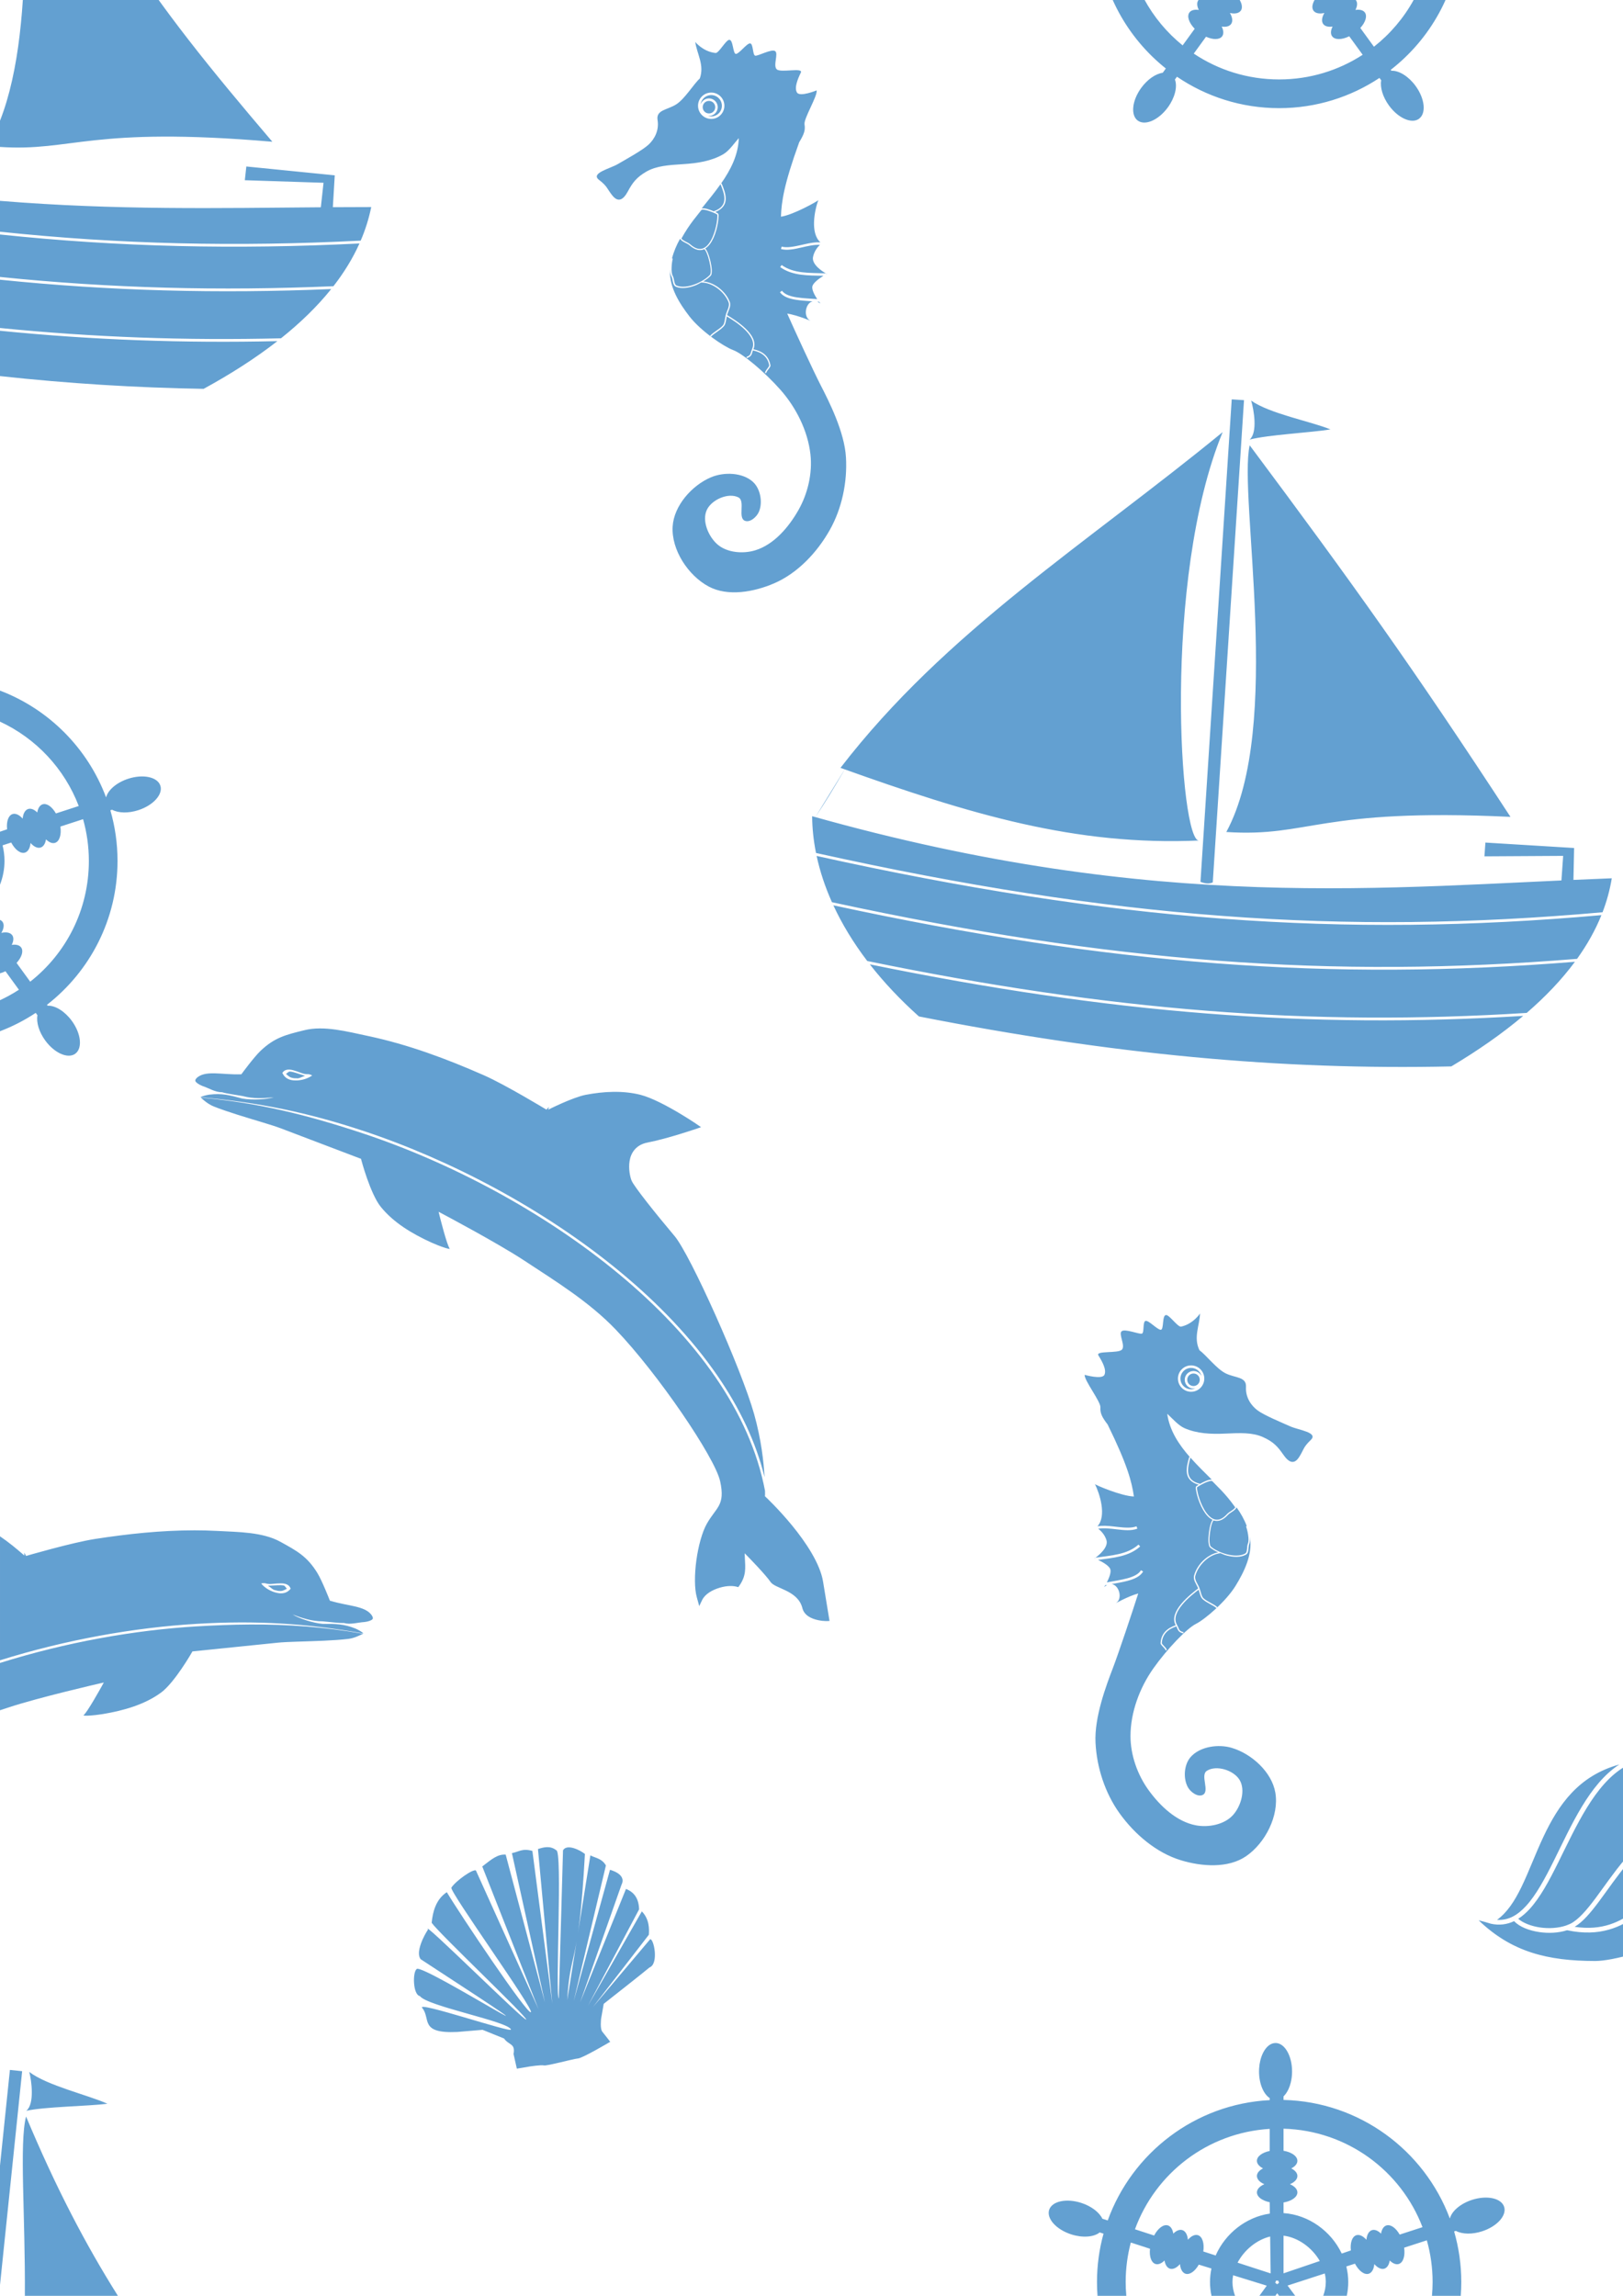 <?xml version="1.0" encoding="UTF-8" standalone="no"?>
<!-- Created with Inkscape (http://www.inkscape.org/) -->

<svg
   xmlns:dc="http://purl.org/dc/elements/1.1/"
   xmlns:cc="http://creativecommons.org/ns#"
   xmlns:rdf="http://www.w3.org/1999/02/22-rdf-syntax-ns#"
   xmlns:svg="http://www.w3.org/2000/svg"
   xmlns="http://www.w3.org/2000/svg"
   xmlns:sodipodi="http://sodipodi.sourceforge.net/DTD/sodipodi-0.dtd"
   xmlns:inkscape="http://www.inkscape.org/namespaces/inkscape"
   width="793.701"
   height="1122.52"
   viewBox="0 0 210 297"
   version="1.1"
   id="svg246"
   inkscape:version="0.92.3 (2405546, 2018-03-11)"
   sodipodi:docname="OceanPattern.svg">
  <defs
     id="defs240" />
  <sodipodi:namedview
     id="base"
     pagecolor="#ffffff"
     bordercolor="#666666"
     borderopacity="1.0"
     inkscape:pageopacity="0.0"
     inkscape:pageshadow="2"
     inkscape:zoom="0.24748737"
     inkscape:cx="596.22016"
     inkscape:cy="505.55205"
     inkscape:document-units="px"
     inkscape:current-layer="layer1"
     showgrid="false"
     units="px"
     showborder="false"
     inkscape:window-width="1366"
     inkscape:window-height="713"
     inkscape:window-x="0"
     inkscape:window-y="27"
     inkscape:window-maximized="1" />
  <g
     inkscape:label="Layer 1"
     inkscape:groupmode="layer"
     id="layer1">
    <path
       inkscape:connector-curvature="0"
       id="path196"
       style="fill:#5296cc;fill-opacity:0.901;stroke:none;stroke-width:0.27;stroke-opacity:1"
       d="m 304.747,271.967 c -11.614,8.798 -23.402,16.286 -34.14,25.033 h 28.101 c 0.945,-8.753 2.814,-17.976 6.039,-25.033 z m 0.053,8.187 -1.745,16.846 h 1.601 L 304.8,295.608 Z M 165.043,264.296 c -0.074,0 -0.147,0.006 -0.219,0.018 -0.144,0.025 -0.283,0.075 -0.417,0.147 -0.201,0.108 -0.389,0.265 -0.559,0.464 -0.171,0.199 -0.324,0.439 -0.454,0.712 -0.044,0.091 -0.085,0.186 -0.123,0.284 -0.077,0.196 -0.143,0.405 -0.197,0.625 -0.081,0.331 -0.135,0.686 -0.157,1.057 -0.007,0.124 -0.011,0.25 -0.011,0.377 0,0.382 0.034,0.754 0.099,1.106 0.032,0.176 0.072,0.347 0.119,0.511 0.047,0.164 0.1,0.323 0.161,0.473 0.03,0.075 0.062,0.148 0.095,0.219 0.033,0.071 0.068,0.14 0.104,0.207 0.036,0.067 0.074,0.131 0.114,0.193 0.079,0.124 0.162,0.238 0.252,0.342 0.045,0.052 0.091,0.101 0.138,0.147 0.047,0.046 0.096,0.089 0.145,0.13 0.05,0.04 0.101,0.077 0.152,0.111 v 0.266 c -9.667,0.497 -17.813,6.848 -20.957,15.567 l -0.692,-0.225 c -0.406,-0.846 -1.447,-1.629 -2.72,-2.044 -1.935,-0.628 -3.799,-0.228 -4.164,0.894 -0.365,1.123 0.908,2.542 2.842,3.171 1.454,0.471 2.926,0.372 3.698,-0.249 l 0.493,0.16 c -0.551,1.995 -0.846,4.095 -0.846,6.262 0,0.598 0.023,1.192 0.067,1.779 h 3.728 c -0.052,-0.586 -0.083,-1.179 -0.083,-1.779 0,-1.77 0.233,-3.483 0.665,-5.115 l 2.483,0.807 c -0.111,1.013 0.167,1.793 0.702,1.967 0.351,0.113 0.776,-0.048 1.177,-0.45 0.089,0.561 0.339,0.942 0.69,1.057 0.393,0.126 0.874,-0.09 1.309,-0.59 0.058,0.661 0.321,1.119 0.713,1.246 0.535,0.173 1.218,-0.294 1.723,-1.179 l 1.636,0.507 c -0.121,0.568 -0.185,1.153 -0.185,1.749 0,0.606 0.067,1.201 0.191,1.779 h 3.047 c -0.212,-0.576 -0.331,-1.176 -0.331,-1.779 0,-0.295 0.029,-0.588 0.082,-0.88 l 4.354,1.349 -0.951,1.309 h 2.067 l 0.235,-0.332 0.241,0.332 h 2.089 l -0.99,-1.324 4.817,-1.565 c 0.085,0.366 0.13,0.738 0.13,1.111 0,0.602 -0.119,1.203 -0.332,1.779 h 3.047 c 0.125,-0.578 0.191,-1.173 0.191,-1.779 0,-0.69 -0.088,-1.365 -0.248,-2.017 l 1.115,-0.362 c 0.508,0.959 1.229,1.484 1.791,1.302 0.392,-0.128 0.654,-0.585 0.713,-1.246 0.437,0.5 0.917,0.716 1.309,0.59 0.351,-0.115 0.6,-0.497 0.689,-1.057 0.402,0.401 0.827,0.564 1.179,0.45 0.561,-0.184 0.837,-1.032 0.684,-2.106 l 2.937,-0.954 c 0.482,1.717 0.746,3.527 0.746,5.401 0,0.6 -0.031,1.192 -0.083,1.779 h 3.727 c 0.044,-0.587 0.067,-1.18 0.067,-1.779 0,-2.271 -0.324,-4.468 -0.927,-6.548 l 0.226,-0.073 c 0.826,0.447 2.128,0.467 3.401,0.052 1.935,-0.629 3.208,-2.048 2.843,-3.17 v 0.003 c -0.364,-1.123 -2.229,-1.523 -4.164,-0.894 -1.453,0.474 -2.585,1.417 -2.844,2.373 l -0.027,0.009 C 184.296,278.202 175.925,271.895 166.077,271.66 v -0.463 c 0.255,-0.243 0.474,-0.568 0.648,-0.95 0.058,-0.127 0.111,-0.261 0.159,-0.4 0.048,-0.139 0.09,-0.284 0.127,-0.433 0.11,-0.447 0.17,-0.934 0.17,-1.436 0,-2.034 -0.957,-3.684 -2.136,-3.683 z m 1.034,11.084 c 8.235,0.231 15.194,5.441 17.981,12.739 l -2.953,0.96 c -0.505,-0.885 -1.188,-1.353 -1.724,-1.18 -0.352,0.115 -0.599,0.496 -0.689,1.056 -0.402,-0.401 -0.827,-0.563 -1.179,-0.449 -0.393,0.128 -0.654,0.586 -0.712,1.246 -0.437,-0.499 -0.918,-0.716 -1.31,-0.59 -0.534,0.175 -0.813,0.955 -0.701,1.967 l -1.183,0.402 c -1.371,-2.886 -4.258,-5.009 -7.529,-5.232 v -1.374 c 0.401,-0.07 0.753,-0.187 1.036,-0.337 0.189,-0.1 0.347,-0.215 0.47,-0.341 0.061,-0.063 0.113,-0.128 0.156,-0.196 0.063,-0.101 0.105,-0.207 0.122,-0.316 0.006,-0.036 0.008,-0.073 0.008,-0.11 0,-0.361 -0.271,-0.705 -0.748,-0.96 -0.068,-0.036 -0.14,-0.071 -0.217,-0.103 0.305,-0.13 0.546,-0.293 0.711,-0.474 0.041,-0.045 0.077,-0.092 0.109,-0.14 0.095,-0.143 0.144,-0.294 0.145,-0.449 0,-0.138 -0.04,-0.275 -0.117,-0.405 -0.026,-0.043 -0.056,-0.086 -0.089,-0.128 -0.034,-0.042 -0.071,-0.082 -0.113,-0.122 -0.041,-0.04 -0.087,-0.079 -0.136,-0.116 -0.049,-0.038 -0.101,-0.074 -0.158,-0.11 -0.056,-0.035 -0.116,-0.069 -0.179,-0.101 0.127,-0.064 0.239,-0.135 0.337,-0.21 0.049,-0.038 0.095,-0.076 0.136,-0.116 0.083,-0.08 0.15,-0.164 0.202,-0.251 0.026,-0.043 0.047,-0.088 0.065,-0.132 0.017,-0.045 0.03,-0.09 0.039,-0.135 0.009,-0.046 0.013,-0.092 0.013,-0.138 0,-0.185 -0.07,-0.363 -0.2,-0.526 -0.078,-0.098 -0.177,-0.19 -0.295,-0.276 -0.236,-0.171 -0.547,-0.314 -0.913,-0.414 -0.122,-0.033 -0.25,-0.062 -0.384,-0.085 z m -1.792,0.026 v 2.855 c -0.25,0.052 -0.478,0.122 -0.68,0.207 -0.101,0.043 -0.195,0.089 -0.282,0.138 -0.087,0.05 -0.167,0.102 -0.239,0.158 -0.072,0.056 -0.137,0.114 -0.193,0.175 -0.14,0.152 -0.228,0.318 -0.253,0.491 -0.005,0.035 -0.008,0.07 -0.008,0.105 0,0.092 0.018,0.184 0.053,0.273 0.017,0.045 0.039,0.088 0.065,0.132 0.051,0.087 0.119,0.171 0.202,0.25 0.124,0.119 0.283,0.229 0.472,0.326 -0.063,0.032 -0.123,0.066 -0.179,0.101 -0.056,0.035 -0.109,0.072 -0.158,0.11 -0.098,0.075 -0.181,0.156 -0.249,0.239 -0.067,0.084 -0.119,0.171 -0.153,0.26 -0.017,0.045 -0.03,0.089 -0.039,0.135 -0.009,0.046 -0.013,0.092 -0.013,0.138 0,0.052 0.006,0.103 0.017,0.153 0.022,0.101 0.065,0.2 0.128,0.296 0.063,0.095 0.146,0.187 0.247,0.272 0.051,0.043 0.106,0.084 0.165,0.124 0.06,0.04 0.124,0.078 0.192,0.114 0.068,0.036 0.14,0.071 0.217,0.103 -0.153,0.065 -0.289,0.138 -0.408,0.218 -0.119,0.08 -0.22,0.165 -0.303,0.256 -0.041,0.045 -0.077,0.092 -0.109,0.14 -0.032,0.048 -0.058,0.096 -0.08,0.145 -0.021,0.049 -0.038,0.1 -0.049,0.15 -0.011,0.051 -0.017,0.102 -0.017,0.153 0,0.035 0.003,0.07 0.008,0.104 0.005,0.035 0.013,0.069 0.023,0.103 0.01,0.034 0.022,0.068 0.037,0.101 0.132,0.299 0.454,0.566 0.908,0.758 0.101,0.043 0.209,0.082 0.322,0.116 0.113,0.035 0.233,0.066 0.358,0.091 l 0.02,1.467 c -3.101,0.449 -5.779,2.595 -7.014,5.421 l -1.598,-0.519 c 0.153,-1.074 -0.122,-1.922 -0.683,-2.106 -0.393,-0.127 -0.873,0.09 -1.309,0.59 -0.058,-0.66 -0.321,-1.118 -0.713,-1.246 -0.352,-0.114 -0.776,0.047 -1.177,0.45 -0.09,-0.561 -0.338,-0.943 -0.69,-1.057 -0.561,-0.181 -1.283,0.343 -1.792,1.303 l -2.478,-0.805 c 2.643,-7.249 9.382,-12.504 17.435,-12.99 z m 1.792,13.814 c 1.897,0.228 3.705,1.564 4.692,3.277 l -4.692,1.595 z m -1.732,0.108 0.065,4.774 -4.281,-1.391 c 0.86,-1.632 2.465,-2.959 4.216,-3.383 z m 0.754,5.71 h 0.3 l 0.093,0.287 -0.243,0.177 -0.243,-0.177 z M 1.282,267.779 9.9999999e-6,280.154 v 15.454 L 2.866,267.943 Z m 2.507,0.259 c 0.299,1.161 0.707,4.14 -0.388,5.029 2.406,-0.534 8.027,-0.595 10.5,-0.913 -2.503,-1.133 -7.794,-2.342 -10.113,-4.116 z m -0.416,5.767 c -0.893,3.404 -0.084,12.924 -0.156,23.195 H 15.255 C 11.047,290.319 7.208,282.963 3.373,273.805 Z m 293.557,-77.516 c -1.524,-0.022 -3.834,0.517 -5.741,1.068 -1.635,0.471 -2.586,0.823 -2.935,0.948 0.627,0.422 3.825,2.566 6.175,3.707 1.395,0.677 1.735,1.872 1.625,2.914 -0.107,1.042 -0.604,1.952 -0.858,2.315 -0.159,0.225 -0.476,0.5 -0.948,0.888 -0.471,0.388 -1.082,0.863 -1.775,1.383 -1.384,1.04 -3.085,2.26 -4.587,3.307 -0.602,0.42 -1.739,1.549 -3.108,3.062 -1.369,1.513 -2.987,3.418 -4.62,5.429 -3.266,4.023 -6.598,8.478 -8.125,11.055 -1.747,2.942 -2.824,5.709 -3.425,7.551 2.265,-4.12 5.436,-7.812 9.25,-11.076 4.481,-3.835 9.845,-7.082 15.654,-9.746 3.624,-1.662 7.421,-3.098 11.287,-4.308 v -16.039 c -0.377,-0.254 -0.741,-0.483 -1.05,-0.632 -2.131,-1.029 -4.482,-1.793 -6.82,-1.827 z M 304.8,215.13 c -3.822,1.2 -7.575,2.62 -11.156,4.262 -5.786,2.654 -11.122,5.887 -15.575,9.698 l -0.006,-0.005 c -4.258,3.644 -7.705,7.818 -9.97,12.52 -0.093,0.336 -0.146,0.565 -0.146,0.565 l -0.018,0.114 -0.098,0.054 c 0,-1e-5 -2.011,1.069 -4.275,2.694 -2.264,1.624 -4.769,3.815 -5.744,5.965 -0.649,1.432 -1.966,4.362 -2.13,4.713 0.197,0.064 0.675,0.241 1.452,0.283 0.46,0.025 0.946,-0.01 1.365,-0.159 0.42,-0.149 0.773,-0.401 1.014,-0.836 0.594,-1.066 1.662,-1.432 2.632,-1.623 0.485,-0.097 0.954,-0.152 1.342,-0.229 0.388,-0.077 0.689,-0.18 0.844,-0.315 0.465,-0.403 1.369,-0.993 2.171,-1.498 0.802,-0.505 1.496,-0.915 1.496,-0.915 l 0.552,-0.327 -0.19,0.614 c -0.374,1.185 -0.825,2.182 -0.14,3.835 0.688,-0.05 1.511,0.207 2.278,0.674 0.849,0.517 1.605,1.246 1.795,2.09 0.086,0.391 0.129,0.687 0.164,0.918 0.138,-0.229 0.323,-0.554 0.61,-1.038 0.582,-0.982 1.056,-2.766 1.287,-4.594 0.231,-1.829 0.225,-3.715 -0.078,-4.901 -0.311,-1.215 -0.731,-1.906 -0.911,-2.702 -0.181,-0.796 -0.07,-1.656 0.653,-3.056 0.384,-0.744 1.273,-1.788 2.511,-3.047 1.238,-1.259 2.823,-2.718 4.573,-4.218 3.501,-3 7.668,-6.167 11.07,-8.229 3.909,-2.37 8.31,-3.771 12.626,-5.188 z M 295.974,80.448 c -0.074,0 -0.147,0.006 -0.219,0.019 -0.144,0.025 -0.283,0.075 -0.417,0.147 -0.134,0.072 -0.262,0.166 -0.383,0.279 -0.182,0.17 -0.347,0.385 -0.492,0.635 -0.097,0.167 -0.184,0.349 -0.261,0.545 -0.077,0.196 -0.143,0.405 -0.197,0.626 -0.027,0.11 -0.051,0.223 -0.072,0.338 -0.021,0.115 -0.038,0.234 -0.053,0.353 -0.014,0.12 -0.025,0.242 -0.033,0.365 -0.007,0.124 -0.011,0.25 -0.011,0.377 0,0.382 0.034,0.754 0.099,1.106 0.032,0.176 0.072,0.347 0.119,0.511 0.047,0.164 0.1,0.323 0.161,0.473 0.03,0.075 0.062,0.148 0.095,0.219 0.033,0.071 0.068,0.14 0.104,0.207 0.036,0.067 0.074,0.131 0.114,0.193 0.079,0.124 0.162,0.238 0.252,0.342 0.045,0.052 0.091,0.101 0.138,0.147 0.047,0.046 0.096,0.09 0.145,0.13 0.05,0.04 0.101,0.077 0.152,0.111 v 0.266 c -9.667,0.497 -17.813,6.848 -20.957,15.567 l -0.692,-0.225 c -0.406,-0.846 -1.447,-1.629 -2.72,-2.044 -1.935,-0.628 -3.799,-0.228 -4.164,0.894 -0.365,1.123 0.908,2.542 2.842,3.171 1.454,0.471 2.925,0.372 3.697,-0.249 l 0.493,0.161 c -0.551,1.995 -0.846,4.094 -0.846,6.262 0,7.459 3.485,14.119 8.91,18.44 l -0.403,0.554 c -0.931,0.125 -1.997,0.874 -2.785,1.956 -1.196,1.646 -1.391,3.542 -0.437,4.235 v -0.004 c 0.955,0.693 2.698,-0.078 3.894,-1.724 0.898,-1.237 1.258,-2.666 0.906,-3.593 l 0.264,-0.363 c 3.772,2.565 8.324,4.066 13.218,4.066 2.943,0 5.761,-0.544 8.361,-1.534 v -4.016 c -2.54,1.177 -5.371,1.839 -8.361,1.839 -4.093,0 -7.891,-1.232 -11.046,-3.343 l 1.586,-2.183 c 0.929,0.419 1.757,0.395 2.088,-0.057 0.216,-0.3 0.194,-0.754 -0.062,-1.259 0.561,0.088 1,-0.029 1.218,-0.33 0.242,-0.334 0.185,-0.858 -0.156,-1.427 0.646,0.148 1.163,0.038 1.406,-0.293 0.33,-0.455 0.096,-1.249 -0.59,-2.003 l 0.958,-1.357 c 1.358,0.845 2.938,1.339 4.598,1.339 1.555,0 3.038,-0.435 4.336,-1.185 l 0.799,1.101 c -0.755,0.779 -1.032,1.627 -0.685,2.105 0.243,0.333 0.758,0.441 1.406,0.292 -0.341,0.569 -0.398,1.094 -0.156,1.428 0.218,0.299 0.657,0.416 1.217,0.328 -0.258,0.506 -0.281,0.961 -0.061,1.261 0.261,0.358 0.828,0.447 1.505,0.268 v -6.914 c -0.416,-0.184 -1.059,-0.12 -1.761,0.198 l -0.821,-1.098 c 1.136,-0.985 2.037,-2.24 2.581,-3.648 v -6.859 l -0.264,0.089 c -1.371,-2.886 -4.258,-5.009 -7.529,-5.232 v -1.374 c 0.401,-0.07 0.753,-0.187 1.036,-0.337 0.189,-0.1 0.347,-0.215 0.47,-0.341 0.061,-0.063 0.113,-0.128 0.156,-0.196 0.063,-0.101 0.105,-0.207 0.122,-0.316 0.006,-0.036 0.008,-0.073 0.008,-0.11 0,-0.412 -0.355,-0.803 -0.965,-1.063 0.61,-0.26 0.965,-0.651 0.965,-1.063 0,-0.138 -0.04,-0.275 -0.117,-0.405 -0.026,-0.043 -0.056,-0.085 -0.089,-0.127 -0.034,-0.042 -0.071,-0.083 -0.113,-0.122 -0.041,-0.04 -0.087,-0.079 -0.136,-0.116 -0.049,-0.038 -0.101,-0.074 -0.158,-0.11 -0.056,-0.035 -0.116,-0.069 -0.179,-0.101 0.127,-0.064 0.239,-0.135 0.337,-0.21 0.049,-0.038 0.095,-0.076 0.136,-0.116 0.083,-0.08 0.15,-0.164 0.202,-0.251 0.026,-0.043 0.047,-0.088 0.065,-0.132 0.018,-0.045 0.03,-0.09 0.039,-0.135 0.009,-0.046 0.013,-0.092 0.013,-0.138 0,-0.185 -0.07,-0.362 -0.2,-0.526 -0.078,-0.098 -0.177,-0.191 -0.295,-0.276 -0.236,-0.171 -0.547,-0.314 -0.913,-0.414 -0.122,-0.033 -0.25,-0.062 -0.384,-0.085 v -2.855 c 2.78,0.078 5.414,0.722 7.792,1.824 v -4.016 c -2.432,-0.926 -5.055,-1.462 -7.792,-1.527 V 87.35 c 0.255,-0.243 0.474,-0.568 0.648,-0.95 0.058,-0.127 0.111,-0.261 0.159,-0.4 0.048,-0.139 0.09,-0.284 0.127,-0.433 0.11,-0.447 0.17,-0.934 0.17,-1.436 0,-2.034 -0.957,-3.684 -2.136,-3.683 z m -0.758,11.11 v 2.855 c -0.25,0.052 -0.478,0.122 -0.68,0.207 -0.101,0.043 -0.195,0.089 -0.282,0.138 -0.087,0.05 -0.167,0.103 -0.239,0.158 -0.072,0.056 -0.137,0.114 -0.193,0.175 -0.14,0.152 -0.228,0.318 -0.253,0.491 -0.005,0.035 -0.008,0.07 -0.008,0.105 0,0.092 0.018,0.184 0.053,0.273 0.018,0.045 0.039,0.088 0.065,0.132 0.051,0.087 0.119,0.171 0.202,0.25 0.124,0.119 0.283,0.229 0.472,0.326 -0.063,0.032 -0.123,0.066 -0.179,0.101 -0.056,0.035 -0.109,0.072 -0.158,0.11 -0.098,0.075 -0.181,0.156 -0.249,0.239 -0.067,0.084 -0.119,0.171 -0.153,0.26 -0.018,0.045 -0.03,0.09 -0.039,0.135 -0.009,0.045 -0.013,0.091 -0.013,0.137 0,0.052 0.006,0.103 0.016,0.153 0.022,0.101 0.065,0.2 0.128,0.296 0.063,0.095 0.146,0.187 0.247,0.272 0.051,0.043 0.106,0.084 0.165,0.124 0.059,0.04 0.124,0.078 0.192,0.114 0.068,0.036 0.14,0.071 0.217,0.103 -0.153,0.065 -0.289,0.138 -0.408,0.218 -0.119,0.08 -0.22,0.165 -0.303,0.256 -0.041,0.045 -0.077,0.092 -0.109,0.14 -0.032,0.048 -0.058,0.096 -0.08,0.145 -0.021,0.049 -0.038,0.1 -0.049,0.15 -0.011,0.051 -0.017,0.102 -0.017,0.153 0,0.035 0.003,0.07 0.008,0.104 0.005,0.035 0.013,0.069 0.023,0.103 0.01,0.034 0.022,0.068 0.037,0.101 0.132,0.299 0.454,0.566 0.908,0.758 0.101,0.043 0.208,0.082 0.322,0.116 0.113,0.035 0.233,0.066 0.358,0.091 l 0.02,1.467 c -3.101,0.449 -5.779,2.595 -7.014,5.421 l -1.598,-0.519 c 0.153,-1.074 -0.122,-1.922 -0.683,-2.106 -0.393,-0.127 -0.873,0.09 -1.309,0.59 -0.058,-0.66 -0.321,-1.118 -0.713,-1.246 -0.352,-0.114 -0.776,0.047 -1.177,0.45 -0.09,-0.561 -0.338,-0.943 -0.69,-1.057 -0.561,-0.181 -1.283,0.343 -1.792,1.303 l -2.478,-0.806 c 2.643,-7.249 9.382,-12.504 17.435,-12.99 z m 1.792,13.814 c 1.897,0.228 3.705,1.564 4.692,3.277 l -4.692,1.595 z m -1.732,0.108 0.065,4.774 -4.281,-1.391 c 0.86,-1.632 2.465,-2.959 4.216,-3.383 z m -18.029,0.78 2.483,0.807 c -0.111,1.013 0.167,1.793 0.702,1.967 0.351,0.113 0.776,-0.048 1.177,-0.45 0.089,0.561 0.339,0.942 0.69,1.057 0.393,0.126 0.873,-0.09 1.309,-0.59 0.058,0.661 0.321,1.119 0.713,1.246 0.535,0.173 1.218,-0.294 1.723,-1.179 l 1.636,0.507 c -0.121,0.568 -0.185,1.153 -0.185,1.749 0,2.53 1.15,4.876 2.939,6.53 l -0.985,1.357 c -0.975,-0.477 -1.866,-0.478 -2.215,0 -0.242,0.333 -0.184,0.858 0.156,1.427 -0.646,-0.148 -1.163,-0.039 -1.406,0.293 -0.216,0.299 -0.194,0.753 0.062,1.259 -0.561,-0.089 -1,0.03 -1.218,0.33 -0.346,0.478 -0.072,1.326 0.685,2.106 l -1.561,2.149 c -4.498,-3.636 -7.371,-9.199 -7.371,-15.45 0,-1.77 0.233,-3.483 0.665,-5.114 z m 25.099,4.004 c 0.085,0.366 0.13,0.738 0.13,1.111 0,1.596 -0.831,3.177 -2.056,4.322 l -2.891,-3.867 z m -11.861,0.231 4.353,1.349 -2.626,3.615 c -1.089,-1.121 -1.81,-2.596 -1.81,-4.084 0,-0.295 0.029,-0.588 0.083,-0.88 z m 5.545,0.695 h 0.301 l 0.094,0.287 -0.243,0.177 -0.244,-0.177 z m 0.159,1.631 2.83,3.895 c -0.807,0.438 -1.691,0.696 -2.58,0.696 -0.999,0 -1.991,-0.328 -2.876,-0.871 z M 270.607,-7.8 c -6.057,4.933 -11.78,10.265 -16.947,16.463 0.183,0.074 0.36,0.143 0.542,0.217 l -4.036,6.025 c -0.137,-0.044 -0.273,-0.086 -0.41,-0.131 -0.049,1.542 0.054,3.137 0.316,4.772 19.921,5.23 37.574,8.628 54.728,10.433 v -3.994 c -15.9,-1.299 -33.593,-4.308 -54.632,-11.08 1.453,-2.021 2.268,-3.254 4.041,-6.023 16.315,6.546 29.623,11.052 45.459,10.962 -1.55,0.147 -2.53,-13.1 -0.959,-27.643 z m 32.448,0 -3.418,32.991 c 0.547,0.238 1.082,0.342 1.587,0.134 l 3.432,-33.126 z M 304.8,15.616 c -0.459,1.167 -0.98,2.262 -1.572,3.262 0.549,0.057 1.068,0.098 1.572,0.131 z m -54.663,4.315 c 0.345,1.972 0.924,3.999 1.75,6.057 19.165,4.926 36.262,8.134 52.913,9.84 V 30.336 C 287.659,28.535 270.022,25.144 250.137,19.931 Z m 1.918,6.468 c 1.013,2.43 2.373,4.899 4.105,7.368 17.438,4.29 33.221,7.121 48.64,8.665 v -6.246 c -16.608,-1.7 -33.656,-4.891 -52.745,-9.786 z m 4.42,7.811 c 1.685,2.34 3.706,4.678 6.086,6.978 14.978,3.548 28.773,5.998 42.239,7.465 V 42.788 C 289.469,41.255 273.781,38.451 256.475,34.21 Z M 66.875,267.614 66.447,265.718 c 0.259,-1.405 -0.614,-1.119 -1.228,-2.005 l -2.778,-1.123 -3.271,0.276 c -4.95,0.237 -3.397,-1.716 -4.531,-3.097 -0.927,-0.987 11.611,3.281 11.471,2.782 -0.292,-1.037 -10.832,-3.009 -11.785,-4.329 -0.889,-0.159 -0.973,-3.073 -0.402,-3.506 0.904,-0.686 25.161,14.816 0.509,-1.262 -0.718,-0.891 0.472,-3.153 0.947,-3.825 -1.063,-1.57 12.595,11.993 12.706,11.631 0.111,-0.363 -11.324,-11.188 -12.232,-12.518 0.138,-1.436 0.558,-3.042 1.961,-3.958 1.732,2.904 10.475,15.931 10.878,15.523 0.403,-0.407 -10.58,-15.647 -10.286,-16.111 0.553,-0.87 2.827,-2.472 3.175,-2.214 l 8.097,17.929 -7.277,-18.453 c 1.27,-0.995 2.014,-1.604 3.03,-1.534 l 5.08,19.135 -4.275,-19.331 c 0.845,-0.135 1.32,-0.664 2.65,-0.282 l 2.571,19.744 -1.849,-19.987 c 0.704,-0.225 1.576,-0.483 2.362,0.153 0.843,-0.06 -0.152,18.554 0.333,19.197 l 0.546,-19.186 c 0.512,-0.899 2.259,0 2.833,0.474 -0.811,14.951 -1.907,12.181 -2.286,18.908 l 2.994,-18.727 c 0.692,0.36 1.486,0.39 2.008,1.304 l -4.162,17.532 4.692,-16.971 c -0.053,0 2.21,0.515 1.486,1.937 l -5.341,15.189 5.922,-14.647 c 1.027,0.396 1.66,1.206 1.697,2.641 l -6.615,12.469 6.971,-12.209 c 0.972,0.999 0.964,2.264 0.906,3.026 l -7.238,9.357 7.41,-8.781 c 0.476,-0.082 1.145,3.196 -0.092,3.656 -0.327,0.307 -5.92,4.702 -5.92,4.702 l -0.335,1.915 c 0,0 -0.167,1.306 0.159,1.697 0.327,0.391 1.017,1.3 1.017,1.3 0,0 -3.555,2.11 -4.17,2.155 -0.615,0.051 -4.028,0.995 -4.406,0.898 -0.378,-0.091 -1.908,0.152 -1.908,0.152 z m 146.53,-40.117 c 0.887,-0.093 1.789,-0.051 2.631,0.122 1.06,0.22 2.305,0.547 3.321,1.076 1.013,0.525 1.776,1.23 2.002,2.211 -0.112,1.309 0.072,2.706 0.443,4.14 -1.142,-0.131 -2.207,-0.1 -3.202,0.065 v 0 c -3.555,0.597 -6.225,2.896 -8.383,5.449 -1.439,1.702 -2.664,3.521 -3.8,5.044 -1.135,1.521 -2.19,2.736 -3.203,3.254 -0.163,0.075 -0.332,0.146 -0.506,0.207 -0.02,0 -0.02,0 -0.022,0 v 0.016 c -1.052,0.364 -2.297,0.43 -3.431,0.264 -1.185,-0.173 -2.239,-0.609 -2.814,-1.122 0.52,-0.327 1.006,-0.748 1.462,-1.243 1.378,-1.499 2.535,-3.665 3.703,-6.017 2.337,-4.704 4.73,-10.137 8.607,-12.408 v 0 0 c 0.515,-0.322 1.089,-0.572 1.692,-0.752 0,0 0.021,0 0.022,0 v 0 c 0.359,-0.105 0.727,-0.186 1.1,-0.242 v 0 c 0.123,-0.017 0.253,-0.031 0.379,-0.046 z m -3.887,0.771 c -3.905,2.538 -6.203,7.888 -8.455,12.421 -1.163,2.341 -2.311,4.467 -3.606,5.875 -1.118,1.216 -2.3,1.895 -3.755,1.798 1.322,-0.957 2.276,-2.449 3.125,-4.182 0.987,-2.016 1.836,-4.37 2.921,-6.659 1.902,-4.01 4.478,-7.796 9.768,-9.254 z m 15.78,1.167 c 0.117,0.077 0.249,0.205 0.372,0.465 0.138,0.293 0.264,0.697 0.374,1.176 0.22,0.959 0.384,2.221 0.588,3.561 0.387,2.55 0.919,5.37 2.353,7.14 -0.841,0.636 -1.734,1.015 -2.651,1.462 -2.532,-4.034 -4.598,-8.544 -4.351,-12.13 0.186,-0.089 0.559,-0.156 0.982,-0.236 0.456,-0.08 0.965,-0.194 1.285,-0.604 l 0.033,-0.035 c 0,0 0,0 0.02,0 0.032,-0.027 0.073,-0.066 0.12,-0.116 0.104,-0.096 0.249,-0.221 0.397,-0.339 0.149,-0.119 0.304,-0.228 0.422,-0.298 0.039,-0.02 0.06,-0.025 0.074,-0.034 z m 0.974,0.173 0.104,0.345 c 0.304,-0.094 1.289,-0.3 2.189,-0.46 0.45,-0.078 0.885,-0.151 1.218,-0.197 0.167,-0.02 0.308,-0.036 0.407,-0.048 0.054,-0.016 0.084,-0.016 0.112,0 0.021,0 0.021,0 0.021,0 h 0.02 l 0.049,0.016 c 0.031,0 0,-0.017 0.039,0.027 0.031,0.046 0.075,0.163 0.102,0.331 0.064,0.332 0.072,0.853 0.072,1.455 0.02,1.205 0.02,2.751 0.489,4.084 0.198,0.543 0.69,1.473 1.102,2.395 0.206,0.461 0.392,0.916 0.505,1.293 0.106,0.359 0.124,0.653 0.105,0.752 -0.021,0 -0.039,0.047 -0.102,0.095 -0.083,0.063 -0.222,0.146 -0.386,0.229 -0.328,0.165 -0.77,0.341 -1.222,0.494 -0.452,0.155 -0.914,0.285 -1.284,0.367 -0.185,0.04 -0.348,0.065 -0.469,0.08 -0.117,0.016 -0.212,0 -0.175,0.016 l -0.039,0.107 c -1.038,-1.62 -1.522,-4.121 -1.872,-6.426 -0.202,-1.333 -0.366,-2.597 -0.596,-3.604 -0.114,-0.504 -0.246,-0.943 -0.417,-1.303 0,-0.016 0,-0.016 -0.023,-0.018 z m 7.002,0.362 c 0.166,-0.02 0.311,-0.016 0.411,0 0.103,0.02 0.147,0.051 0.169,0.078 0.024,0.026 0.054,0.072 0.042,0.207 -0.112,1.577 0.478,3.95 2.494,5.256 0.196,0.128 0.229,0.214 0.233,0.246 0,0.027 -0.018,0.092 -0.114,0.204 -0.219,0.223 -0.76,0.512 -1.367,0.747 -0.872,0.339 -1.858,0.6 -2.354,0.722 -0.03,-0.046 -0.041,-0.094 -0.065,-0.139 -0.424,-0.946 -0.926,-1.916 -1.086,-2.354 -0.432,-1.186 -0.444,-2.672 -0.454,-3.88 0,-0.143 0,-0.282 -0.019,-0.416 0.072,-0.033 0.817,-0.382 1.546,-0.572 0.192,-0.047 0.382,-0.082 0.548,-0.102 z m 2.347,0.767 c 0.18,-0.016 0.338,0 0.443,0.04 0.138,0.056 0.222,0.129 0.257,0.41 0.103,0.821 0.599,1.309 1.047,1.549 0.14,0.072 0.15,0.041 0.274,0.081 l -1.675,1.373 0.271,0.329 -0.073,0.055 c -1.076,-0.972 -1.559,-2.36 -1.659,-3.503 0.174,-0.079 0.553,-0.245 0.924,-0.316 0.074,-0.016 0.124,-0.016 0.185,-0.022 z m -16.511,4.91 c 0.895,-0.111 1.851,-0.105 2.873,0.034 0.728,2.398 1.992,4.88 3.417,7.221 -0.16,-0.03 -0.336,-0.055 -0.529,-0.078 -0.54,-0.066 -1.197,-0.111 -1.902,-0.126 -1.41,-0.026 -3.007,0.051 -4.214,0.259 -2.957,0.508 -4.894,2.574 -7.124,4.199 -2.037,1.484 -4.293,2.641 -7.886,2.106 1.096,-0.655 2.094,-1.863 3.16,-3.291 1.149,-1.541 2.366,-3.346 3.777,-5.016 2.203,-2.607 4.839,-4.867 8.428,-5.307 z m 0.196,7.841 c 1.087,-0.146 2.445,-0.206 3.65,-0.182 0.689,0.016 1.329,0.053 1.837,0.12 0.509,0.063 0.903,0.174 1.011,0.237 l 0.039,-0.052 c 0.041,0.06 0.076,0.123 0.114,0.184 l 0.039,0.054 c -0.336,1 -1.181,2.052 -2.433,3.07 -1.502,1.221 -3.52,2.385 -5.673,3.389 -4.305,2.007 -9.185,3.367 -11.487,3.379 -6.155,-0.016 -10.776,-1.139 -15.081,-5.266 0.596,0.158 1.028,0.261 1.514,0.421 l 0.021,0.016 h 0.023 c 1.113,0.25 2.118,0.105 3.028,-0.326 0.698,0.735 1.92,1.218 3.284,1.417 1.167,0.168 2.44,0.121 3.575,-0.243 4.277,0.907 6.992,-0.407 9.249,-2.051 2.29,-1.668 4.142,-3.623 6.868,-4.091 0.142,-0.027 0.293,-0.046 0.448,-0.065 z M 25.129,197.973 c -4.278,2e-4 -8.572,0.458 -12.807,1.113 -3.003,0.464 -8.947,2.2 -8.947,2.2 l -0.23,-0.422 v 0.369 c 0,0 -0.661,-0.593 -1.519,-1.282 -0.507,-0.406 -1.082,-0.837 -1.626,-1.204 v 16.039 C 8.527,212.119 17.385,210.549 25.445,210.07 c 7.676,-0.456 14.177,-0.062 21.578,1.242 -0.004,-0.007 -0.004,-0.007 -0.016,-0.022 -0.126,-0.148 -0.619,-0.439 -1.007,-0.607 -1.52,-0.611 -2.555,-0.61 -4.255,-0.611 -1.283,-0.11 -3.058,-0.704 -3.885,-1.21 1.188,0.451 2.496,0.89 3.912,0.884 0.924,0.078 2.095,0.242 2.714,0.213 0.881,0.248 1.804,-0.076 2.709,-0.127 0.475,-0.063 0.858,-0.208 0.982,-0.345 0.06,-0.07 0.076,-0.117 0.061,-0.213 -0.013,-0.097 -0.081,-0.253 -0.249,-0.453 -0.432,-0.517 -1.147,-0.788 -2.059,-1.004 -0.912,-0.215 -2.004,-0.371 -3.129,-0.712 l -0.117,-0.029 -0.043,-0.113 c 0,0 -0.956,-2.459 -1.579,-3.475 -1.313,-2.136 -2.616,-2.842 -4.794,-4.039 -2.279,-1.253 -5.372,-1.253 -8.182,-1.401 -0.985,-0.052 -1.971,-0.076 -2.958,-0.076 z m 8.907,6.837 c 0.127,-0.007 0.228,0.006 0.285,0.014 0.598,0.175 0.846,0.066 1.558,0.027 0.334,-0.021 0.658,-0.032 0.949,0.027 0.292,0.059 0.574,0.208 0.712,0.496 l 0.072,0.15 -0.112,0.121 c -0.282,0.305 -0.641,0.449 -0.997,0.476 -0.357,0.029 -0.71,-0.056 -1.046,-0.162 -0.609,-0.207 -1.205,-0.566 -1.661,-1.097 0.069,-0.033 0.155,-0.047 0.24,-0.052 z m 2.32,0.257 c -0.129,-0.006 -0.272,-0.004 -0.432,0.006 -0.225,0.015 -1.024,0.046 -1.265,0.062 0.347,0.182 0.658,0.582 1.022,0.596 0.298,0.1 0.499,0.1 0.758,0.081 0.154,-0.012 0.551,-0.205 0.681,-0.276 -0.051,-0.024 -0.249,-0.422 -0.417,-0.428 -0.104,-0.021 -0.219,-0.035 -0.348,-0.041 z m -4.01,5.091 c -2.231,0.011 -4.508,0.097 -6.887,0.239 -8.061,0.479 -16.931,2.056 -25.459,4.733 v 6.12 C 0.372,221.128 0.747,221.005 1.118,220.882 c 3.875,-1.287 11.779,-3.101 11.779,-3.101 l 0.534,-0.123 -0.265,0.482 c 0,0 -0.47,0.852 -1.012,1.767 -0.271,0.457 -0.561,0.93 -0.822,1.324 -0.209,0.317 -0.373,0.519 -0.537,0.698 0.14,0.016 0.302,0.033 0.551,0.023 0.648,-0.026 1.503,-0.134 1.959,-0.21 2.67,-0.446 5.42,-1.216 7.562,-2.799 0.836,-0.617 1.85,-1.927 2.631,-3.072 0.782,-1.145 1.342,-2.127 1.342,-2.127 l 0.063,-0.111 0.124,-0.009 c 0,0 8.613,-0.877 10.936,-1.118 1.193,-0.123 3.626,-0.149 5.935,-0.254 1.154,-0.053 2.274,-0.125 3.178,-0.236 0.827,-0.102 1.618,-0.527 1.898,-0.669 -5.039,-0.882 -9.72,-1.215 -14.628,-1.19 z M 155.271,169.896 c -0.049,1.593 -0.883,3.125 -0.069,4.785 0.842,0.595 2.202,2.398 3.384,2.985 1.237,0.614 2.705,0.412 2.633,1.758 -0.072,1.347 0.648,2.388 1.483,3.02 0.835,0.633 3.163,1.6 4.26,2.086 1.097,0.486 3.662,0.77 2.633,1.758 -1.028,0.988 -0.882,1.249 -1.509,2.219 -0.626,0.969 -1.309,0.732 -2.028,-0.309 -0.72,-1.041 -1.287,-1.686 -2.658,-2.294 -1.371,-0.608 -2.98,-0.533 -4.856,-0.446 -1.876,0.087 -3.643,0.006 -5.27,-0.696 -0.821,-0.355 -1.647,-1.33 -2.23,-1.853 l -0.012,0.013 c 0.307,2.137 1.473,3.922 2.931,5.583 l -0.086,-0.024 c -0.178,0.629 -0.404,1.394 -0.304,2.083 0.092,0.658 0.524,1.23 1.522,1.506 -0.075,0.045 -0.148,0.09 -0.2,0.126 -0.057,0.038 -0.098,0.066 -0.127,0.099 -0.048,0.048 -0.047,0.106 -0.048,0.175 -0.011,0.07 -0.007,0.154 0.028,0.252 0.032,0.198 0.074,0.455 0.156,0.745 0.158,0.579 0.426,1.289 0.786,1.902 0.328,0.558 0.737,1.028 1.222,1.251 -0.042,0.044 -0.075,0.074 -0.107,0.134 -0.055,0.116 -0.114,0.259 -0.163,0.421 -0.099,0.325 -0.177,0.728 -0.227,1.132 -0.05,0.405 -0.072,0.813 -0.054,1.147 0.018,0.166 0.035,0.315 0.064,0.439 0.032,0.123 0.071,0.223 0.145,0.29 0.247,0.225 0.625,0.443 1.052,0.642 -1.439,0.276 -2.752,1.609 -3.119,2.999 -0.081,0.308 0.008,0.607 0.15,0.888 0.126,0.269 0.284,0.526 0.381,0.775 -0.524,0.396 -1.461,1.127 -2.175,1.982 -0.365,0.437 -0.671,0.904 -0.826,1.376 -0.156,0.472 -0.158,0.953 0.091,1.394 0.015,0.01 0.015,0.01 0.015,0.011 -0.54,0.179 -1.013,0.435 -1.362,0.808 -0.35,0.373 -0.572,0.863 -0.611,1.494 -0.012,0.1 0.056,0.179 0.118,0.265 0.064,0.085 0.154,0.175 0.238,0.263 0.083,0.088 0.164,0.175 0.216,0.248 0.05,0.073 0.064,0.127 0.061,0.135 l 0.156,0.041 c 0.035,-0.101 -0.031,-0.187 -0.087,-0.274 -0.06,-0.086 -0.146,-0.175 -0.23,-0.264 -0.084,-0.089 -0.168,-0.177 -0.227,-0.252 -0.057,-0.075 -0.082,-0.142 -0.082,-0.154 0.035,-0.598 0.243,-1.046 0.568,-1.393 0.325,-0.347 0.773,-0.591 1.296,-0.764 l -0.051,-0.141 c 0.158,0.289 0.21,0.489 0.313,0.655 0.106,0.17 0.277,0.288 0.645,0.391 l 0.043,-0.156 c -0.351,-0.099 -0.465,-0.184 -0.552,-0.321 -0.083,-0.138 -0.14,-0.35 -0.32,-0.672 -0.222,-0.398 -0.222,-0.823 -0.081,-1.264 0.146,-0.442 0.439,-0.895 0.796,-1.323 0.684,-0.819 1.58,-1.524 2.108,-1.924 0.059,0.191 0.116,0.398 0.182,0.602 0.077,0.246 0.171,0.476 0.334,0.625 0.554,0.505 1.359,0.763 1.788,1.154 l 0.109,-0.12 c -0.475,-0.433 -1.272,-0.684 -1.788,-1.154 -0.121,-0.11 -0.213,-0.316 -0.289,-0.554 -0.072,-0.237 -0.138,-0.503 -0.222,-0.732 -0.104,-0.285 -0.28,-0.559 -0.407,-0.827 -0.126,-0.269 -0.205,-0.525 -0.139,-0.778 0.37,-1.401 1.788,-2.786 3.235,-2.93 l -0.001,-0.011 c 0.265,0.109 0.523,0.226 0.812,0.302 0.879,0.23 1.821,0.276 2.5,-0.104 0.12,-0.068 0.197,-0.173 0.245,-0.289 0.046,-0.117 0.066,-0.246 0.081,-0.379 0.031,-0.263 0.028,-0.54 0.115,-0.733 0.098,-0.221 0.103,-0.544 0.067,-0.89 0.016,0.056 0.03,0.117 0.03,0.178 0.31,2.113 -0.748,4.31 -1.865,6.13 -1.243,2.026 -3.962,4.347 -5.143,4.939 -1.181,0.592 -3.744,3.262 -5.508,5.762 -1.765,2.499 -2.947,5.659 -2.953,8.732 -0.005,2.463 0.895,5.015 2.34,7.01 1.491,2.059 3.622,4.078 6.12,4.551 1.621,0.307 3.657,-0.084 4.775,-1.296 1.059,-1.148 1.691,-3.283 0.861,-4.607 -0.774,-1.234 -2.989,-1.931 -4.217,-1.147 -0.887,0.567 0.413,2.641 -0.527,3.113 -0.644,0.323 -1.578,-0.354 -1.926,-0.986 -0.632,-1.147 -0.508,-2.927 0.356,-3.911 1.199,-1.364 3.577,-1.704 5.317,-1.186 2.581,0.767 5.181,3.129 5.64,5.782 0.515,2.976 -1.291,6.526 -3.782,8.234 -2.324,1.594 -5.741,1.346 -8.437,0.525 -3.188,-0.971 -5.993,-3.372 -7.937,-6.079 -1.874,-2.609 -2.948,-5.914 -3.109,-9.123 -0.173,-3.294 1.4,-7.452 2.239,-9.64 0.722,-1.883 2.565,-7.387 3.287,-9.67 -1.323,0.351 -3.122,1.384 -2.891,1.246 0.924,-0.554 0.422,-2.332 -0.545,-2.465 0.721,-0.128 1.441,-0.25 2.081,-0.423 0.878,-0.238 1.624,-0.573 1.99,-1.204 l -0.281,-0.163 c -0.293,0.506 -0.947,0.825 -1.793,1.054 -0.779,0.211 -1.707,0.347 -2.618,0.52 0.269,-0.535 0.583,-1.29 0.445,-1.704 -0.156,-0.465 -1.033,-0.947 -1.581,-1.209 1.957,-0.27 3.958,-0.402 5.444,-1.733 l -0.217,-0.242 c -1.452,1.301 -3.49,1.39 -5.558,1.694 0.396,-0.292 1.7,-1.341 1.412,-2.272 -0.23,-0.745 -0.751,-1.236 -1.061,-1.476 0.722,-0.122 1.58,-0.017 2.435,0.084 0.931,0.107 1.86,0.204 2.629,-0.094 l -0.118,-0.302 c -0.662,0.255 -1.548,0.179 -2.475,0.076 -0.696,-0.08 -1.413,-0.176 -2.085,-0.134 -0.166,0.019 -0.329,0.03 -0.489,0.058 1.226,-1.339 0.278,-4.258 -0.322,-5.457 0.047,0.099 3.417,1.551 5.04,1.599 -0.284,-1.888 -0.794,-4.008 -3.4,-9.314 -0.755,-0.982 -0.977,-1.477 -0.936,-2.226 0.039,-0.749 -2.092,-3.461 -2.04,-4.198 0,0 2.255,0.65 2.56,-0.002 0.306,-0.652 -0.274,-1.703 -0.78,-2.516 -0.401,-0.645 2.567,-0.22 3.046,-0.745 0.479,-0.526 -0.477,-2.024 -0.033,-2.38 0.445,-0.356 2.292,0.429 2.622,0.312 0.331,-0.116 0.065,-1.57 0.476,-1.65 0.412,-0.08 1.498,1.131 1.952,1.152 0.454,0.019 0.129,-1.998 0.739,-1.905 0.445,0.069 1.496,1.582 1.895,1.497 1.596,-0.343 2.472,-1.726 2.472,-1.726 z m -1.232,6.744 c -0.939,0.043 -1.668,0.844 -1.624,1.782 0.044,0.939 0.844,1.668 1.782,1.624 0.939,-0.043 1.668,-0.843 1.625,-1.782 -0.044,-0.939 -0.844,-1.668 -1.783,-1.624 z m 0.015,0.324 c 0.681,-0.032 1.265,0.431 1.41,1.072 -0.185,-0.414 -0.61,-0.696 -1.09,-0.673 -0.624,0.029 -1.11,0.562 -1.081,1.186 0.03,0.624 0.562,1.11 1.186,1.081 0.073,-0.004 0.142,-0.018 0.209,-0.028 -0.155,0.07 -0.326,0.113 -0.507,0.121 -0.764,0.035 -1.408,-0.552 -1.443,-1.316 -0.035,-0.764 0.551,-1.408 1.315,-1.443 z m 0.336,0.723 c 0.449,-0.021 0.826,0.323 0.847,0.772 0.021,0.449 -0.323,0.826 -0.772,0.847 -0.449,0.021 -0.826,-0.324 -0.847,-0.772 -0.02,-0.449 0.323,-0.826 0.772,-0.847 z m -0.362,10.877 c 0.864,0.978 1.827,1.915 2.773,2.856 -0.02,-0.01 -0.03,-0.01 -0.05,-0.009 -0.085,-0.007 -0.184,0.009 -0.29,0.031 -0.21,0.048 -0.454,0.147 -0.691,0.259 -0.188,0.087 -0.354,0.182 -0.512,0.272 l 0.014,-0.022 c -1.063,-0.249 -1.438,-0.781 -1.529,-1.418 -0.087,-0.622 0.112,-1.352 0.287,-1.972 z m 2.668,3.012 c 0.022,-5.3e-4 0.039,-0.002 0.053,0.009 v 0 c 0.059,0.008 0.097,0.02 0.118,0.04 0.477,0.527 1.638,1.5 2.96,3.376 -0.111,0.168 -0.278,0.302 -0.467,0.427 -0.205,0.135 -0.425,0.264 -0.589,0.443 -0.637,0.699 -1.188,0.834 -1.676,0.668 -0.488,-0.166 -0.927,-0.655 -1.276,-1.251 -0.35,-0.596 -0.614,-1.296 -0.77,-1.862 -0.069,-0.285 -0.13,-0.534 -0.153,-0.721 -0.01,-0.095 -0.019,-0.17 -0.025,-0.224 0.011,-0.046 0.019,-0.077 0.019,-0.077 0.013,-0.013 0.052,-0.034 0.097,-0.071 0.052,-0.036 0.131,-0.086 0.219,-0.138 0.175,-0.104 0.402,-0.228 0.634,-0.337 0.232,-0.109 0.469,-0.203 0.66,-0.248 0.073,-0.015 0.137,-0.024 0.191,-0.026 z m 3.314,3.44 c 0.541,0.763 0.994,1.561 1.309,2.414 l -0.094,0.036 c 0.094,0.249 0.213,0.689 0.272,1.122 0.07,0.432 0.072,0.863 -0.021,1.069 -0.107,0.241 -0.103,0.53 -0.129,0.782 -0.015,0.125 -0.039,0.242 -0.068,0.334 -0.043,0.093 -0.089,0.161 -0.174,0.208 -0.618,0.345 -1.524,0.312 -2.38,0.089 -0.856,-0.223 -1.662,-0.638 -2.069,-1.008 -0.033,-0.027 -0.069,-0.102 -0.098,-0.21 -0.027,-0.108 -0.049,-0.248 -0.06,-0.407 -0.025,-0.32 0.009,-0.721 0.053,-1.118 0.049,-0.398 0.127,-0.793 0.222,-1.106 0.043,-0.156 0.099,-0.292 0.152,-0.394 0.041,-0.072 0.07,-0.102 0.105,-0.137 0,0 0,0 0,0 0.551,0.187 1.186,0.015 1.848,-0.712 0.14,-0.153 0.349,-0.279 0.559,-0.418 0.21,-0.139 0.42,-0.293 0.551,-0.521 z m -18.17,2.577 0.012,0.01 c 0,0 -0.012,-0.01 -0.012,-0.01 0.011,-5.3e-4 0.014,-0.013 0.014,-0.013 z m -0.155,3.957 0.019,0.078 c -0.052,-0.02 -0.079,-0.031 -0.079,-0.031 0,0 0.032,-0.02 0.068,-0.045 z m 1.582,3.477 c -0.131,0.062 -0.265,0.159 -0.403,0.289 0,0 0.066,-0.105 0.158,-0.271 l 0.019,0.025 c 0.079,-0.015 0.159,-0.029 0.239,-0.044 z M 142.006,-7.8 c 0.505,6.734 3.853,12.686 8.843,16.662 l -0.403,0.554 c -0.931,0.125 -1.997,0.874 -2.785,1.956 -1.196,1.646 -1.391,3.542 -0.437,4.236 v -0.004 c 0.955,0.693 2.698,-0.078 3.894,-1.724 0.898,-1.237 1.258,-2.666 0.906,-3.592 l 0.264,-0.363 c 3.772,2.565 8.324,4.066 13.218,4.066 4.794,0 9.258,-1.441 12.984,-3.91 l 0.224,0.307 c -0.17,0.924 0.213,2.169 0.999,3.253 1.196,1.646 2.939,2.418 3.894,1.724 v -0.004 c 0.954,-0.694 0.759,-2.59 -0.437,-4.235 -0.899,-1.236 -2.147,-2.021 -3.137,-1.972 l -0.086,-0.119 c 5.11,-3.974 8.548,-10.002 9.06,-16.833 h -3.727 c -0.496,5.62 -3.32,10.555 -7.506,13.843 l -1.763,-2.426 c 0.686,-0.754 0.919,-1.549 0.589,-2.005 -0.218,-0.298 -0.657,-0.416 -1.217,-0.328 0.258,-0.507 0.28,-0.961 0.061,-1.26 -0.243,-0.333 -0.759,-0.441 -1.405,-0.293 0.341,-0.569 0.397,-1.094 0.156,-1.427 -0.331,-0.454 -1.159,-0.478 -2.087,-0.057 l -0.821,-1.098 c 1.476,-1.28 2.555,-3.015 2.972,-4.95 h -3.047 c -0.351,0.951 -0.961,1.83 -1.724,2.543 l -1.901,-2.543 h -2.089 l 2.588,3.563 c -0.807,0.438 -1.691,0.696 -2.58,0.696 -0.999,0 -1.991,-0.328 -2.876,-0.871 l 2.392,-3.387 h -2.067 l -1.675,2.305 c -0.648,-0.667 -1.166,-1.459 -1.478,-2.305 h -3.047 c 0.396,1.836 1.387,3.493 2.749,4.751 l -0.986,1.357 c -0.975,-0.477 -1.866,-0.478 -2.215,0 -0.241,0.333 -0.184,0.858 0.157,1.427 -0.646,-0.148 -1.163,-0.039 -1.406,0.292 -0.216,0.299 -0.194,0.753 0.061,1.259 -0.561,-0.089 -1,0.03 -1.218,0.33 -0.346,0.478 -0.072,1.326 0.685,2.105 l -1.561,2.149 c -4.066,-3.287 -6.799,-8.149 -7.287,-13.672 z m 18.904,5.825 c 1.358,0.845 2.938,1.339 4.598,1.339 1.555,0 3.038,-0.436 4.336,-1.185 l 0.799,1.101 c -0.755,0.779 -1.032,1.627 -0.685,2.105 0.243,0.333 0.758,0.441 1.406,0.292 -0.341,0.569 -0.398,1.094 -0.156,1.428 0.217,0.299 0.657,0.416 1.217,0.328 -0.258,0.506 -0.281,0.961 -0.061,1.261 0.348,0.477 1.241,0.477 2.215,0 l 1.738,2.392 c -3.109,2.017 -6.817,3.191 -10.809,3.191 -4.093,0 -7.891,-1.231 -11.046,-3.343 l 1.586,-2.183 c 0.929,0.419 1.757,0.396 2.088,-0.056 0.216,-0.3 0.194,-0.754 -0.062,-1.259 0.561,0.088 1,-0.029 1.218,-0.33 0.242,-0.334 0.185,-0.858 -0.156,-1.428 0.646,0.148 1.163,0.039 1.406,-0.292 0.33,-0.455 0.096,-1.249 -0.59,-2.003 z m 42.671,116.147 0.093,-4.47 -11.477,-0.702 -0.126,1.782 10.188,-0.061 -0.237,3.341 m -96.938,-8.472 c 0.01,1.542 0.175,3.133 0.5,4.756 38.312,8.494 68.141,10.673 101.77,7.669 0.546,-1.423 0.949,-2.888 1.194,-4.394 -29.095,1.098 -58.517,4.62 -103.463,-8.031 z m 0.579,5.139 c 0.421,1.957 1.077,3.961 1.982,5.985 36.027,7.793 64.655,9.913 96.411,7.328 1.296,-1.807 2.36,-3.692 3.152,-5.656 -33.545,2.98 -63.35,0.798 -101.545,-7.657 z m 2.166,6.389 c 1.106,2.389 2.56,4.804 4.386,7.204 31.435,6.459 57.41,8.471 85.322,6.715 2.406,-2.077 4.518,-4.281 6.243,-6.615 -31.591,2.543 -60.135,0.424 -95.951,-7.304 z m 4.718,7.635 c 1.774,2.274 3.884,4.532 6.351,6.739 25.022,4.917 46.686,6.952 68.884,6.466 3.386,-2.02 6.531,-4.196 9.304,-6.537 -27.643,1.698 -53.438,-0.306 -84.538,-6.668 z m 46.826,-73.09 -4.043,62.415 c 0.556,0.217 1.095,0.3 1.591,0.073 l 4.041,-62.384 z m -1.173,4.238 c -17.621,14.451 -35.797,25.71 -49.45,43.433 16.813,6.023 30.404,10.107 46.404,9.399 -2.472,0.33 -4.806,-33.733 3.046,-52.832 z m 3.495,1.703 c 13.172,17.658 21.136,28.755 33.744,48.07 -24.958,-1.177 -25.906,2.661 -36.764,1.957 7.412,-13.702 1.537,-43.334 3.02,-50.027 z m 0.193,-5.778 c 2.385,1.684 7.719,2.688 10.264,3.723 -2.459,0.413 -8.074,0.691 -10.457,1.317 1.06,-0.931 0.537,-3.892 0.193,-5.04 z m -56.415,53.923 c 1.449,-2.186 2.191,-3.416 4.013,-6.522 M 9.9999999e-6,89.34 v 4.016 C 4.666,95.518 8.342,99.436 10.188,104.271 l -2.953,0.96 c -0.505,-0.885 -1.188,-1.353 -1.724,-1.18 -0.352,0.115 -0.599,0.496 -0.689,1.056 -0.402,-0.401 -0.827,-0.563 -1.179,-0.449 -0.393,0.128 -0.654,0.586 -0.712,1.246 -0.437,-0.499 -0.918,-0.716 -1.31,-0.59 -0.534,0.175 -0.813,0.955 -0.701,1.967 L 9.9999998e-6,107.594 v 6.859 C 0.374,113.486 0.582,112.446 0.582,111.374 c 0,-0.69 -0.088,-1.365 -0.248,-2.017 l 1.115,-0.362 c 0.508,0.959 1.229,1.484 1.791,1.302 0.392,-0.128 0.654,-0.585 0.713,-1.246 0.437,0.5 0.917,0.716 1.309,0.59 0.351,-0.115 0.6,-0.497 0.689,-1.057 0.402,0.401 0.827,0.564 1.179,0.45 0.561,-0.184 0.837,-1.032 0.684,-2.106 l 2.937,-0.954 c 0.482,1.717 0.746,3.527 0.746,5.401 0,6.351 -2.966,11.99 -7.589,15.621 l -1.763,-2.426 c 0.686,-0.754 0.919,-1.549 0.589,-2.005 -0.218,-0.298 -0.657,-0.416 -1.218,-0.328 0.258,-0.507 0.28,-0.961 0.061,-1.26 -0.243,-0.333 -0.759,-0.441 -1.405,-0.293 0.341,-0.569 0.397,-1.094 0.156,-1.427 C 0.246,119.145 0.134,119.06 3e-5,119.001 v 6.914 c 0.226,-0.06 0.465,-0.149 0.709,-0.268 l 1.738,2.392 C 1.668,128.545 0.851,128.997 3e-5,129.392 v 4.016 c 1.635,-0.623 3.184,-1.422 4.622,-2.376 l 0.224,0.307 c -0.17,0.924 0.213,2.169 0.999,3.253 1.196,1.646 2.939,2.418 3.894,1.724 v -0.003 c 0.954,-0.694 0.759,-2.591 -0.437,-4.236 -0.899,-1.236 -2.147,-2.021 -3.137,-1.972 l -0.086,-0.119 c 5.55,-4.316 9.127,-11.054 9.127,-18.612 0,-2.271 -0.324,-4.468 -0.927,-6.548 l 0.226,-0.073 c 0.826,0.447 2.128,0.467 3.401,0.052 1.935,-0.629 3.208,-2.048 2.843,-3.17 v 0.003 c -0.364,-1.123 -2.229,-1.523 -4.164,-0.894 -1.453,0.474 -2.585,1.417 -2.845,2.373 l -0.027,0.009 C 11.341,96.792 6.317,91.745 0,89.34 Z M 215.084,161.807 l 1.895,-0.428 c 1.405,0.259 1.119,-0.614 2.005,-1.228 l 1.123,-2.778 -0.276,-3.271 c -0.237,-4.95 1.716,-3.397 3.097,-4.531 0.987,-0.927 -3.281,11.611 -2.782,11.471 1.038,-0.292 3.009,-10.832 4.329,-11.785 0.159,-0.889 3.073,-0.973 3.506,-0.402 0.686,0.904 -14.816,25.161 1.262,0.509 0.891,-0.718 3.153,0.472 3.825,0.947 1.57,-1.063 -11.993,12.595 -11.631,12.706 0.363,0.111 11.188,-11.324 12.518,-12.232 1.436,0.138 3.042,0.558 3.958,1.961 -2.905,1.732 -15.931,10.475 -15.523,10.878 0.407,0.403 15.647,-10.58 16.111,-10.286 0.87,0.553 2.472,2.827 2.214,3.175 l -17.929,8.097 18.453,-7.277 c 0.995,1.27 1.604,2.014 1.534,3.03 l -19.135,5.08 19.331,-4.275 c 0.135,0.845 0.664,1.32 0.282,2.65 l -19.744,2.571 19.987,-1.849 c 0.225,0.704 0.483,1.576 -0.153,2.362 0.06,0.843 -18.554,-0.152 -19.197,0.333 l 19.186,0.546 c 0.899,0.512 0,2.259 -0.474,2.833 -14.951,-0.811 -12.181,-1.907 -18.908,-2.286 l 18.727,2.994 c -0.36,0.692 -0.39,1.486 -1.304,2.008 l -17.532,-4.162 16.971,4.692 c 0,-0.053 -0.515,2.21 -1.937,1.486 l -15.189,-5.341 14.647,5.922 c -0.396,1.027 -1.206,1.66 -2.641,1.697 l -12.469,-6.615 12.209,6.971 c -0.999,0.972 -2.264,0.964 -3.026,0.906 l -9.357,-7.238 8.781,7.41 c 0.082,0.476 -3.196,1.145 -3.656,-0.092 -0.307,-0.327 -4.702,-5.92 -4.702,-5.92 l -1.915,-0.335 c 0,0 -1.306,-0.167 -1.697,0.159 -0.391,0.327 -1.3,1.017 -1.3,1.017 0,0 -2.11,-3.555 -2.155,-4.17 -0.051,-0.615 -0.995,-4.028 -0.898,-4.406 0.091,-0.378 -0.152,-1.908 -0.152,-1.908 z M 89.955,5.409 c 0.222,1.578 1.219,3.01 0.591,4.749 -0.772,0.684 -1.927,2.624 -3.038,3.336 -1.163,0.745 -2.644,0.705 -2.426,2.035 0.218,1.331 -0.383,2.444 -1.145,3.164 -0.761,0.721 -2.969,1.935 -4.006,2.538 -1.038,0.603 -3.556,1.165 -2.426,2.035 1.13,0.87 1.013,1.146 1.742,2.041 0.728,0.895 1.381,0.585 1.983,-0.529 0.602,-1.113 1.096,-1.816 2.392,-2.57 1.297,-0.754 2.904,-0.855 4.778,-0.974 1.875,-0.118 3.622,-0.391 5.163,-1.267 0.777,-0.442 1.492,-1.502 2.015,-2.085 l 0.013,0.011 c -0.072,2.158 -1.036,4.059 -2.304,5.87 l 0.083,-0.033 c 0.245,0.606 0.553,1.342 0.53,2.037 -0.02,0.664 -0.387,1.28 -1.349,1.663 0.08,0.037 0.157,0.074 0.213,0.104 0.061,0.032 0.104,0.055 0.137,0.084 0.053,0.043 0.058,0.1 0.067,0.168 0.018,0.068 0.024,0.153 0,0.254 -0.01,0.2 -0.024,0.461 -0.074,0.757 -0.094,0.593 -0.282,1.327 -0.574,1.976 -0.265,0.591 -0.62,1.102 -1.079,1.377 0.047,0.039 0.083,0.066 0.121,0.122 0.067,0.109 0.141,0.245 0.208,0.401 0.134,0.313 0.255,0.704 0.35,1.101 0.094,0.397 0.16,0.8 0.179,1.134 0,0.167 0,0.317 -0.016,0.443 -0.018,0.126 -0.046,0.229 -0.113,0.304 -0.221,0.25 -0.572,0.509 -0.976,0.753 1.46,0.118 2.911,1.299 3.428,2.64 0.114,0.298 0.058,0.604 -0.052,0.899 -0.096,0.281 -0.225,0.554 -0.295,0.812 0.565,0.337 1.575,0.961 2.379,1.733 0.411,0.395 0.765,0.826 0.972,1.278 0.206,0.452 0.261,0.93 0.062,1.396 -0.014,0.012 -0.014,0.012 -0.014,0.013 0.556,0.119 1.054,0.322 1.442,0.654 0.389,0.332 0.663,0.795 0.771,1.418 0.023,0.098 -0.036,0.184 -0.088,0.276 -0.054,0.092 -0.134,0.191 -0.208,0.287 -0.073,0.097 -0.143,0.192 -0.188,0.27 -0.042,0.078 -0.05,0.134 -0.046,0.141 l -0.15,0.058 c -0.046,-0.097 0.01,-0.19 0.057,-0.282 0.05,-0.092 0.126,-0.19 0.2,-0.288 0.074,-0.098 0.148,-0.194 0.199,-0.275 0.048,-0.081 0.066,-0.15 0.065,-0.162 -0.1,-0.591 -0.355,-1.013 -0.716,-1.323 -0.361,-0.309 -0.833,-0.503 -1.372,-0.618 l 0.035,-0.146 c -0.125,0.304 -0.155,0.509 -0.24,0.685 -0.087,0.181 -0.244,0.316 -0.598,0.459 l -0.06,-0.15 c 0.338,-0.137 0.443,-0.234 0.513,-0.379 0.067,-0.146 0.101,-0.363 0.245,-0.703 0.177,-0.419 0.13,-0.842 -0.058,-1.266 -0.193,-0.423 -0.534,-0.842 -0.936,-1.228 -0.77,-0.74 -1.737,-1.342 -2.305,-1.682 -0.038,0.197 -0.072,0.408 -0.115,0.618 -0.05,0.253 -0.118,0.492 -0.264,0.657 -0.496,0.563 -1.268,0.907 -1.651,1.342 l -0.121,-0.107 c 0.424,-0.482 1.19,-0.819 1.651,-1.342 0.108,-0.123 0.177,-0.338 0.226,-0.582 0.046,-0.244 0.082,-0.515 0.14,-0.752 0.072,-0.295 0.217,-0.586 0.314,-0.866 0.096,-0.281 0.146,-0.544 0.053,-0.788 -0.521,-1.352 -2.081,-2.574 -3.536,-2.559 v -0.011 c -0.252,0.137 -0.495,0.282 -0.774,0.389 -0.849,0.325 -1.78,0.473 -2.497,0.17 -0.127,-0.054 -0.215,-0.15 -0.275,-0.26 -0.059,-0.111 -0.092,-0.238 -0.122,-0.368 -0.06,-0.258 -0.087,-0.534 -0.195,-0.716 -0.122,-0.209 -0.162,-0.529 -0.164,-0.877 -0.01,0.058 -0.017,0.12 -0.01,0.18 -0.078,2.135 1.214,4.203 2.523,5.89 1.457,1.878 4.413,3.889 5.651,4.348 1.239,0.46 4.077,2.834 6.104,5.127 2.027,2.292 3.547,5.304 3.888,8.358 0.274,2.448 -0.342,5.082 -1.561,7.223 -1.258,2.209 -3.156,4.449 -5.587,5.192 -1.577,0.482 -3.644,0.315 -4.888,-0.767 -1.178,-1.025 -2.039,-3.079 -1.359,-4.485 0.635,-1.311 2.761,-2.246 4.066,-1.6 0.943,0.467 -0.123,2.67 0.864,3.037 0.676,0.251 1.53,-0.524 1.807,-1.19 0.503,-1.209 0.186,-2.965 -0.781,-3.849 -1.341,-1.225 -3.741,-1.304 -5.415,-0.599 -2.482,1.044 -4.809,3.675 -4.975,6.363 -0.187,3.015 1.995,6.346 4.658,7.772 2.484,1.33 5.854,0.712 8.444,-0.398 3.063,-1.313 5.59,-4.006 7.227,-6.909 1.578,-2.798 2.285,-6.201 2.095,-9.408 -0.188,-3.293 -2.205,-7.255 -3.277,-9.338 -0.923,-1.793 -3.356,-7.063 -4.322,-9.254 1.353,0.205 3.254,1.035 3.009,0.923 -0.979,-0.449 -0.674,-2.273 0.273,-2.51 -0.73,-0.049 -1.459,-0.091 -2.115,-0.193 -0.898,-0.14 -1.676,-0.392 -2.109,-0.98 l 0.262,-0.193 c 0.347,0.471 1.031,0.717 1.898,0.852 0.797,0.125 1.735,0.159 2.66,0.231 -0.326,-0.502 -0.72,-1.219 -0.628,-1.645 0.104,-0.479 0.923,-1.054 1.439,-1.374 -1.974,-0.055 -3.978,0.033 -5.601,-1.128 l 0.189,-0.264 c 1.585,1.134 3.621,1.001 5.709,1.077 -0.425,-0.247 -1.836,-1.147 -1.651,-2.105 0.148,-0.765 0.611,-1.311 0.893,-1.583 -0.731,-0.043 -1.573,0.155 -2.411,0.349 -0.914,0.208 -1.827,0.406 -2.624,0.193 l 0.084,-0.313 c 0.686,0.181 1.558,0.009 2.469,-0.195 0.683,-0.156 1.385,-0.329 2.058,-0.361 0.167,7.94e-4 0.331,-0.006 0.492,0.004 -1.365,-1.197 -0.741,-4.202 -0.275,-5.46 -0.036,0.104 -3.228,1.914 -4.835,2.139 0.076,-1.908 0.352,-4.071 2.363,-9.629 0.644,-1.059 0.81,-1.575 0.688,-2.315 -0.121,-0.74 1.701,-3.668 1.57,-4.395 0,0 -2.17,0.892 -2.545,0.278 -0.375,-0.615 0.087,-1.723 0.5,-2.586 0.328,-0.685 -2.575,0.061 -3.109,-0.408 -0.534,-0.471 0.254,-2.064 -0.227,-2.369 -0.481,-0.306 -2.231,0.676 -2.572,0.596 -0.341,-0.079 -0.235,-1.554 -0.653,-1.588 -0.418,-0.035 -1.365,1.287 -1.815,1.358 -0.45,0.068 -0.346,-1.972 -0.942,-1.813 -0.435,0.117 -1.314,1.736 -1.72,1.695 -1.624,-0.167 -2.645,-1.446 -2.645,-1.446 z m 1.961,6.569 c 0.938,-0.059 1.75,0.657 1.809,1.595 0.059,0.938 -0.656,1.75 -1.594,1.809 -0.938,0.059 -1.75,-0.656 -1.809,-1.594 -0.059,-0.938 0.657,-1.75 1.595,-1.809 z m 0.021,0.324 c -0.68,0.043 -1.211,0.567 -1.285,1.22 0.138,-0.432 0.531,-0.758 1.01,-0.788 0.624,-0.039 1.164,0.437 1.204,1.061 0.038,0.624 -0.437,1.165 -1.061,1.204 -0.073,0.004 -0.143,-0.002 -0.211,-0.005 0.162,0.052 0.336,0.076 0.517,0.065 0.763,-0.048 1.339,-0.702 1.291,-1.465 -0.049,-0.763 -0.702,-1.339 -1.465,-1.291 z m -0.255,0.755 c -0.448,0.028 -0.786,0.411 -0.758,0.86 0.028,0.448 0.411,0.786 0.86,0.758 0.448,-0.028 0.786,-0.412 0.757,-0.86 -0.029,-0.449 -0.411,-0.786 -0.86,-0.758 z m 1.547,10.773 c -0.752,1.066 -1.607,2.103 -2.445,3.141 0.019,-0.012 0.029,-0.013 0.049,-0.014 0.084,-0.017 0.184,-0.012 0.292,-0.001 0.214,0.024 0.467,0.096 0.715,0.182 0.196,0.067 0.372,0.142 0.538,0.215 l -0.016,-0.02 c 1.029,-0.363 1.344,-0.933 1.365,-1.576 0.019,-0.628 -0.259,-1.332 -0.501,-1.929 z m -2.323,3.285 c -0.022,0.002 -0.039,0.002 -0.052,0.015 v 0 c -0.058,0.015 -0.094,0.031 -0.113,0.053 -0.416,0.576 -1.464,1.67 -2.574,3.679 0.129,0.155 0.309,0.269 0.51,0.374 0.219,0.112 0.452,0.216 0.634,0.376 0.71,0.626 1.272,0.699 1.739,0.482 0.467,-0.218 0.85,-0.752 1.132,-1.383 0.283,-0.63 0.469,-1.355 0.562,-1.935 0.037,-0.291 0.071,-0.545 0.073,-0.733 0,-0.095 7.9e-4,-0.171 0,-0.225 -0.016,-0.044 -0.027,-0.074 -0.027,-0.075 -0.014,-0.011 -0.055,-0.028 -0.104,-0.06 -0.056,-0.03 -0.139,-0.071 -0.232,-0.113 -0.186,-0.085 -0.425,-0.183 -0.667,-0.265 -0.242,-0.083 -0.488,-0.151 -0.683,-0.174 -0.074,-0.007 -0.139,-0.009 -0.193,-0.005 z m -2.918,3.782 c -0.455,0.817 -0.818,1.66 -1.038,2.542 l 0.097,0.025 c -0.066,0.258 -0.137,0.708 -0.148,1.145 -0.023,0.437 0.023,0.865 0.137,1.061 0.133,0.228 0.16,0.516 0.213,0.763 0.029,0.123 0.065,0.236 0.104,0.324 0.053,0.088 0.107,0.151 0.195,0.188 0.652,0.276 1.548,0.144 2.375,-0.171 0.827,-0.315 1.583,-0.815 1.946,-1.228 0.03,-0.03 0.057,-0.109 0.074,-0.219 0.015,-0.11 0.022,-0.252 0.015,-0.411 -0.01,-0.321 -0.088,-0.715 -0.175,-1.106 -0.092,-0.39 -0.213,-0.775 -0.341,-1.075 -0.06,-0.15 -0.13,-0.279 -0.194,-0.375 -0.049,-0.067 -0.081,-0.094 -0.119,-0.125 0,0 0,0 0,0 -0.527,0.246 -1.177,0.144 -1.915,-0.506 -0.156,-0.137 -0.377,-0.239 -0.601,-0.354 -0.224,-0.115 -0.45,-0.245 -0.604,-0.458 z m 18.343,0.579 -0.011,0.012 c 0,0 0.011,-0.012 0.011,-0.012 -0.011,5.29e-4 -0.015,-0.011 -0.015,-0.011 z m 0.586,3.917 -0.01,0.079 c 0.05,-0.026 0.075,-0.039 0.075,-0.039 0,0 -0.034,-0.017 -0.072,-0.038 z m -1.193,3.629 c 0.137,0.048 0.281,0.129 0.432,0.243 0,0 -0.077,-0.097 -0.186,-0.252 l -0.016,0.027 c -0.08,-0.006 -0.161,-0.012 -0.242,-0.018 z M 90.717,145.821 c -0.303,-0.21 -1.132,-0.797 -2.593,-1.677 -1.7,-1.025 -3.792,-2.143 -5.27,-2.516 -2.267,-0.571 -4.737,-0.441 -7.061,0.002 -0.822,0.157 -2.052,0.639 -3.059,1.082 -1.007,0.443 -1.799,0.845 -1.799,0.845 l 0.096,-0.357 -0.331,0.348 c 0,0 -5.293,-3.214 -8.074,-4.439 -4.826,-2.126 -9.816,-3.987 -14.961,-5.077 -2.752,-0.584 -5.741,-1.384 -8.266,-0.762 -2.414,0.593 -3.855,0.939 -5.676,2.662 -0.865,0.82 -2.424,2.948 -2.424,2.948 l -0.071,0.098 -0.121,-0.001 c -1.175,0.038 -2.269,-0.094 -3.206,-0.122 -0.937,-0.028 -1.698,0.05 -2.249,0.437 -0.213,0.15 -0.319,0.283 -0.357,0.373 -0.039,0.09 -0.036,0.139 0,0.222 0.085,0.165 0.417,0.404 0.86,0.588 0.862,0.283 1.669,0.834 2.585,0.823 0.59,0.188 1.763,0.332 2.676,0.496 1.367,0.372 2.743,0.286 4.008,0.158 -0.929,0.275 -2.798,0.389 -4.066,0.164 -1.643,-0.439 -2.642,-0.707 -4.268,-0.51 -0.418,0.061 -0.97,0.215 -1.13,0.325 -0.015,0.011 -0.016,0.012 -0.021,0.017 7.486,0.654 13.867,1.954 21.165,4.38 11.136,3.701 23.306,10.064 33.15,18.216 4.922,4.076 9.264,8.599 12.601,13.462 2.84,4.139 4.949,8.525 6.072,13.091 -0.104,-1.935 -0.429,-4.887 -1.356,-8.18 -0.809,-2.883 -2.875,-8.049 -4.99,-12.779 -1.058,-2.365 -2.127,-4.624 -3.059,-6.439 -0.932,-1.816 -1.738,-3.201 -2.211,-3.762 -1.18,-1.4 -2.508,-3.018 -3.576,-4.381 -0.534,-0.681 -1.002,-1.299 -1.357,-1.795 -0.355,-0.497 -0.591,-0.844 -0.686,-1.103 -0.152,-0.416 -0.396,-1.424 -0.23,-2.458 0.162,-1.035 0.8,-2.102 2.323,-2.395 2.566,-0.495 6.21,-1.739 6.924,-1.984 z m 1.875,32.37 c -3.316,-4.833 -7.634,-9.335 -12.538,-13.395 -9.806,-8.12 -21.946,-14.469 -33.044,-18.157 -7.237,-2.406 -13.617,-3.989 -21.03,-4.645 0.234,0.209 0.887,0.825 1.66,1.137 0.845,0.341 1.908,0.7 3.009,1.05 2.203,0.699 4.547,1.353 5.668,1.78 2.182,0.833 10.275,3.907 10.275,3.907 l 0.118,0.041 0.032,0.124 c 0,0 0.287,1.093 0.746,2.402 0.459,1.308 1.1,2.836 1.748,3.648 1.661,2.083 4.117,3.537 6.581,4.659 0.421,0.191 1.218,0.517 1.838,0.709 0.238,0.074 0.399,0.1 0.539,0.12 -0.113,-0.215 -0.219,-0.453 -0.339,-0.813 -0.15,-0.448 -0.308,-0.98 -0.452,-1.492 -0.287,-1.025 -0.521,-1.969 -0.521,-1.969 l -0.131,-0.533 0.485,0.257 c 0,0 7.167,3.795 10.577,6.041 4.108,2.704 8.403,5.337 11.84,8.921 2.753,2.872 5.96,7.009 8.566,10.812 1.303,1.902 2.456,3.72 3.327,5.257 0.871,1.536 1.46,2.776 1.638,3.594 0.336,1.539 0.221,2.399 -0.16,3.121 -0.379,0.722 -0.964,1.281 -1.579,2.374 -0.599,1.067 -1.093,2.888 -1.343,4.714 -0.249,1.826 -0.253,3.672 0.056,4.771 0.152,0.542 0.247,0.904 0.321,1.16 0.093,-0.214 0.211,-0.488 0.395,-0.844 0.402,-0.766 1.321,-1.274 2.274,-1.554 0.861,-0.253 1.724,-0.289 2.375,-0.063 1.089,-1.42 0.911,-2.499 0.857,-3.741 l -0.026,-0.642 0.449,0.459 c 0,0 0.563,0.575 1.208,1.27 0.644,0.695 1.365,1.499 1.71,2.008 0.115,0.17 0.379,0.347 0.734,0.522 0.355,0.174 0.793,0.349 1.237,0.568 0.887,0.435 1.825,1.065 2.123,2.249 0.121,0.482 0.397,0.817 0.764,1.069 0.367,0.252 0.827,0.411 1.277,0.506 0.761,0.16 1.269,0.113 1.476,0.102 -0.067,-0.382 -0.582,-3.553 -0.839,-5.104 -0.386,-2.328 -2.24,-5.092 -4.006,-7.247 -1.767,-2.155 -3.433,-3.708 -3.433,-3.708 l -0.081,-0.077 0.012,-0.115 c 0,0 0.01,-0.235 0,-0.584 -0.972,-5.127 -3.223,-10.051 -6.394,-14.672 z M 40.389,139.137 c -0.578,0.395 -1.246,0.588 -1.888,0.63 -0.352,0.015 -0.716,0.006 -1.053,-0.114 -0.337,-0.118 -0.646,-0.35 -0.84,-0.718 l -0.077,-0.146 0.108,-0.126 c 0.207,-0.242 0.519,-0.314 0.816,-0.295 0.297,0.018 0.607,0.112 0.924,0.219 0.707,0.231 0.901,0.408 1.59,0.375 -0.395,-0.014 0.188,-0.024 0.42,0.174 z m -0.905,0.041 c -0.228,-0.078 -0.992,-0.315 -1.205,-0.387 -0.304,-0.102 -0.55,-0.156 -0.762,-0.169 -0.164,-0.038 -0.458,0.296 -0.513,0.306 0.107,0.103 0.44,0.391 0.586,0.443 0.245,0.086 0.44,0.138 0.753,0.118 0.355,0.08 0.759,-0.225 1.141,-0.311 z M 236.726,55.14 c -0.887,-0.093 -1.789,-0.051 -2.631,0.122 -1.06,0.22 -2.305,0.547 -3.321,1.076 -1.013,0.525 -1.776,1.23 -2.002,2.211 0.112,1.309 -0.072,2.706 -0.443,4.14 1.142,-0.131 2.207,-0.1 3.202,0.065 v 0 c 3.555,0.597 6.225,2.896 8.383,5.449 1.439,1.702 2.664,3.521 3.8,5.044 1.135,1.521 2.19,2.736 3.203,3.254 0.163,0.075 0.332,0.146 0.506,0.207 0.02,0 0.02,0 0.022,0 v 0.016 c 1.052,0.364 2.297,0.43 3.431,0.264 1.185,-0.173 2.239,-0.609 2.814,-1.122 -0.52,-0.327 -1.006,-0.748 -1.462,-1.243 -1.378,-1.499 -2.535,-3.665 -3.703,-6.017 -2.337,-4.704 -4.73,-10.137 -8.607,-12.408 v 0 0 c -0.515,-0.322 -1.089,-0.572 -1.692,-0.752 0,0 -0.021,0 -0.022,0 v 0 c -0.359,-0.105 -0.727,-0.186 -1.1,-0.242 v 0 c -0.123,-0.017 -0.253,-0.031 -0.379,-0.046 z m 3.887,0.771 c 3.905,2.538 6.203,7.888 8.455,12.421 1.163,2.341 2.311,4.467 3.606,5.875 1.118,1.216 2.3,1.895 3.755,1.798 -1.322,-0.957 -2.276,-2.449 -3.125,-4.182 -0.987,-2.016 -1.836,-4.37 -2.921,-6.659 -1.902,-4.01 -4.478,-7.796 -9.768,-9.254 z m -15.78,1.167 c -0.117,0.077 -0.249,0.205 -0.372,0.465 -0.138,0.293 -0.264,0.697 -0.374,1.176 -0.22,0.959 -0.384,2.221 -0.588,3.561 -0.387,2.55 -0.919,5.37 -2.353,7.14 0.841,0.636 1.734,1.015 2.651,1.462 2.532,-4.034 4.598,-8.544 4.351,-12.13 -0.186,-0.089 -0.559,-0.156 -0.982,-0.236 -0.456,-0.08 -0.965,-0.194 -1.285,-0.604 l -0.033,-0.035 c 0,0 0,0 -0.02,0 -0.032,-0.027 -0.073,-0.066 -0.12,-0.116 -0.104,-0.096 -0.249,-0.221 -0.397,-0.339 -0.149,-0.119 -0.304,-0.228 -0.422,-0.298 -0.039,-0.02 -0.06,-0.025 -0.074,-0.034 z m -0.974,0.173 -0.104,0.345 c -0.304,-0.094 -1.289,-0.3 -2.189,-0.461 -0.45,-0.078 -0.885,-0.151 -1.218,-0.197 -0.167,-0.02 -0.308,-0.036 -0.407,-0.048 -0.054,-0.016 -0.084,-0.016 -0.112,0 -0.021,0 -0.021,0 -0.021,0 h -0.02 l -0.049,0.016 c -0.031,0 0,-0.017 -0.039,0.027 -0.031,0.046 -0.075,0.163 -0.102,0.331 -0.064,0.332 -0.072,0.853 -0.072,1.455 -0.02,1.205 -0.02,2.751 -0.489,4.084 -0.198,0.543 -0.69,1.473 -1.102,2.395 -0.206,0.461 -0.392,0.916 -0.505,1.293 -0.106,0.359 -0.124,0.653 -0.105,0.752 0.021,0 0.039,0.047 0.102,0.095 0.083,0.063 0.223,0.146 0.386,0.229 0.328,0.165 0.77,0.341 1.222,0.494 0.452,0.155 0.914,0.285 1.284,0.367 0.185,0.04 0.348,0.065 0.469,0.08 0.117,0.016 0.212,0 0.175,0.016 l 0.039,0.107 c 1.038,-1.62 1.522,-4.121 1.872,-6.426 0.202,-1.333 0.366,-2.597 0.596,-3.604 0.114,-0.504 0.246,-0.943 0.417,-1.303 0,-0.016 0,-0.016 0.023,-0.018 z m -7.002,0.362 c -0.166,-0.02 -0.311,-0.016 -0.411,0 -0.103,0.02 -0.147,0.051 -0.169,0.078 -0.024,0.026 -0.054,0.072 -0.042,0.207 0.112,1.577 -0.478,3.95 -2.494,5.256 -0.196,0.128 -0.229,0.214 -0.233,0.246 0,0.027 0.018,0.092 0.114,0.204 0.219,0.223 0.76,0.512 1.367,0.747 0.872,0.339 1.858,0.6 2.354,0.722 0.03,-0.046 0.041,-0.094 0.065,-0.139 0.424,-0.946 0.926,-1.916 1.086,-2.354 0.432,-1.186 0.444,-2.673 0.454,-3.88 0,-0.143 0,-0.282 0.019,-0.416 -0.072,-0.033 -0.817,-0.382 -1.546,-0.572 -0.192,-0.047 -0.382,-0.082 -0.548,-0.102 z m -2.347,0.767 c -0.18,-0.016 -0.338,0 -0.443,0.04 -0.138,0.056 -0.222,0.129 -0.257,0.41 -0.103,0.821 -0.599,1.309 -1.047,1.549 -0.14,0.072 -0.15,0.041 -0.274,0.081 l 1.675,1.373 -0.271,0.329 0.073,0.055 c 1.076,-0.972 1.559,-2.36 1.659,-3.503 -0.174,-0.079 -0.553,-0.245 -0.924,-0.316 -0.074,-0.016 -0.124,-0.016 -0.185,-0.022 z m 16.511,4.91 c -0.895,-0.111 -1.851,-0.105 -2.873,0.034 -0.728,2.398 -1.992,4.88 -3.417,7.221 0.16,-0.03 0.336,-0.055 0.529,-0.078 0.54,-0.066 1.197,-0.111 1.902,-0.126 1.41,-0.026 3.007,0.051 4.214,0.259 2.957,0.508 4.894,2.574 7.124,4.199 2.037,1.484 4.293,2.641 7.886,2.106 -1.096,-0.655 -2.094,-1.863 -3.16,-3.291 -1.149,-1.541 -2.366,-3.346 -3.777,-5.016 -2.203,-2.607 -4.839,-4.867 -8.428,-5.307 z m -0.196,7.841 c -1.087,-0.146 -2.445,-0.206 -3.65,-0.182 -0.689,0.016 -1.329,0.053 -1.837,0.12 -0.509,0.063 -0.903,0.174 -1.011,0.237 l -0.039,-0.052 c -0.041,0.06 -0.076,0.123 -0.114,0.184 l -0.039,0.054 c 0.336,1 1.181,2.052 2.433,3.07 1.502,1.221 3.52,2.385 5.673,3.389 4.305,2.007 9.185,3.367 11.487,3.379 6.155,-0.016 10.776,-1.139 15.081,-5.266 -0.596,0.158 -1.028,0.261 -1.514,0.421 l -0.021,0.016 h -0.023 c -1.113,0.25 -2.118,0.105 -3.028,-0.326 -0.698,0.735 -1.92,1.218 -3.284,1.417 -1.167,0.168 -2.44,0.121 -3.575,-0.243 -4.277,0.907 -6.992,-0.407 -9.249,-2.051 -2.29,-1.668 -4.142,-3.623 -6.868,-4.091 -0.142,-0.027 -0.293,-0.046 -0.448,-0.065 z M 3.218,-7.8 C 3.16,0.445 2.534,9.172 9.9999999e-6,15.616 v 3.393 C 9.418,19.626 11.61,16.309 35.24,18.338 27.298,9.017 20.939,1.225 15.255,-7.8 Z m 28.655,29.338 -0.195,1.776 10.183,0.332 -0.348,3.168 C 28.409,26.916 15.004,27.21 9.9999999e-6,25.984 v 3.994 C 15.529,31.613 30.649,31.941 46.671,31.131 c 0.601,-1.401 1.06,-2.849 1.362,-4.345 -1.652,-0.001 -3.307,0.007 -4.965,0.018 l 0.245,-4.121 z M 9.9999999e-6,30.336 v 5.492 C 14.366,37.3 28.4,37.655 43.144,37.026 c 1.364,-1.755 2.501,-3.598 3.368,-5.53 C 30.552,32.295 15.477,31.963 9.9999999e-6,30.336 Z m 0,5.849 v 6.246 C 12.136,43.645 24.046,44.063 36.359,43.764 38.843,41.781 41.038,39.66 42.853,37.395 28.218,38.006 14.271,37.646 9.9999999e-6,36.185 Z m 0,6.603 v 5.865 C 8.843,49.617 17.545,50.158 26.345,50.304 29.806,48.416 33.032,46.363 35.893,44.131 23.746,44.408 11.982,43.986 9.9999999e-6,42.788 Z" />
  </g>
</svg>
